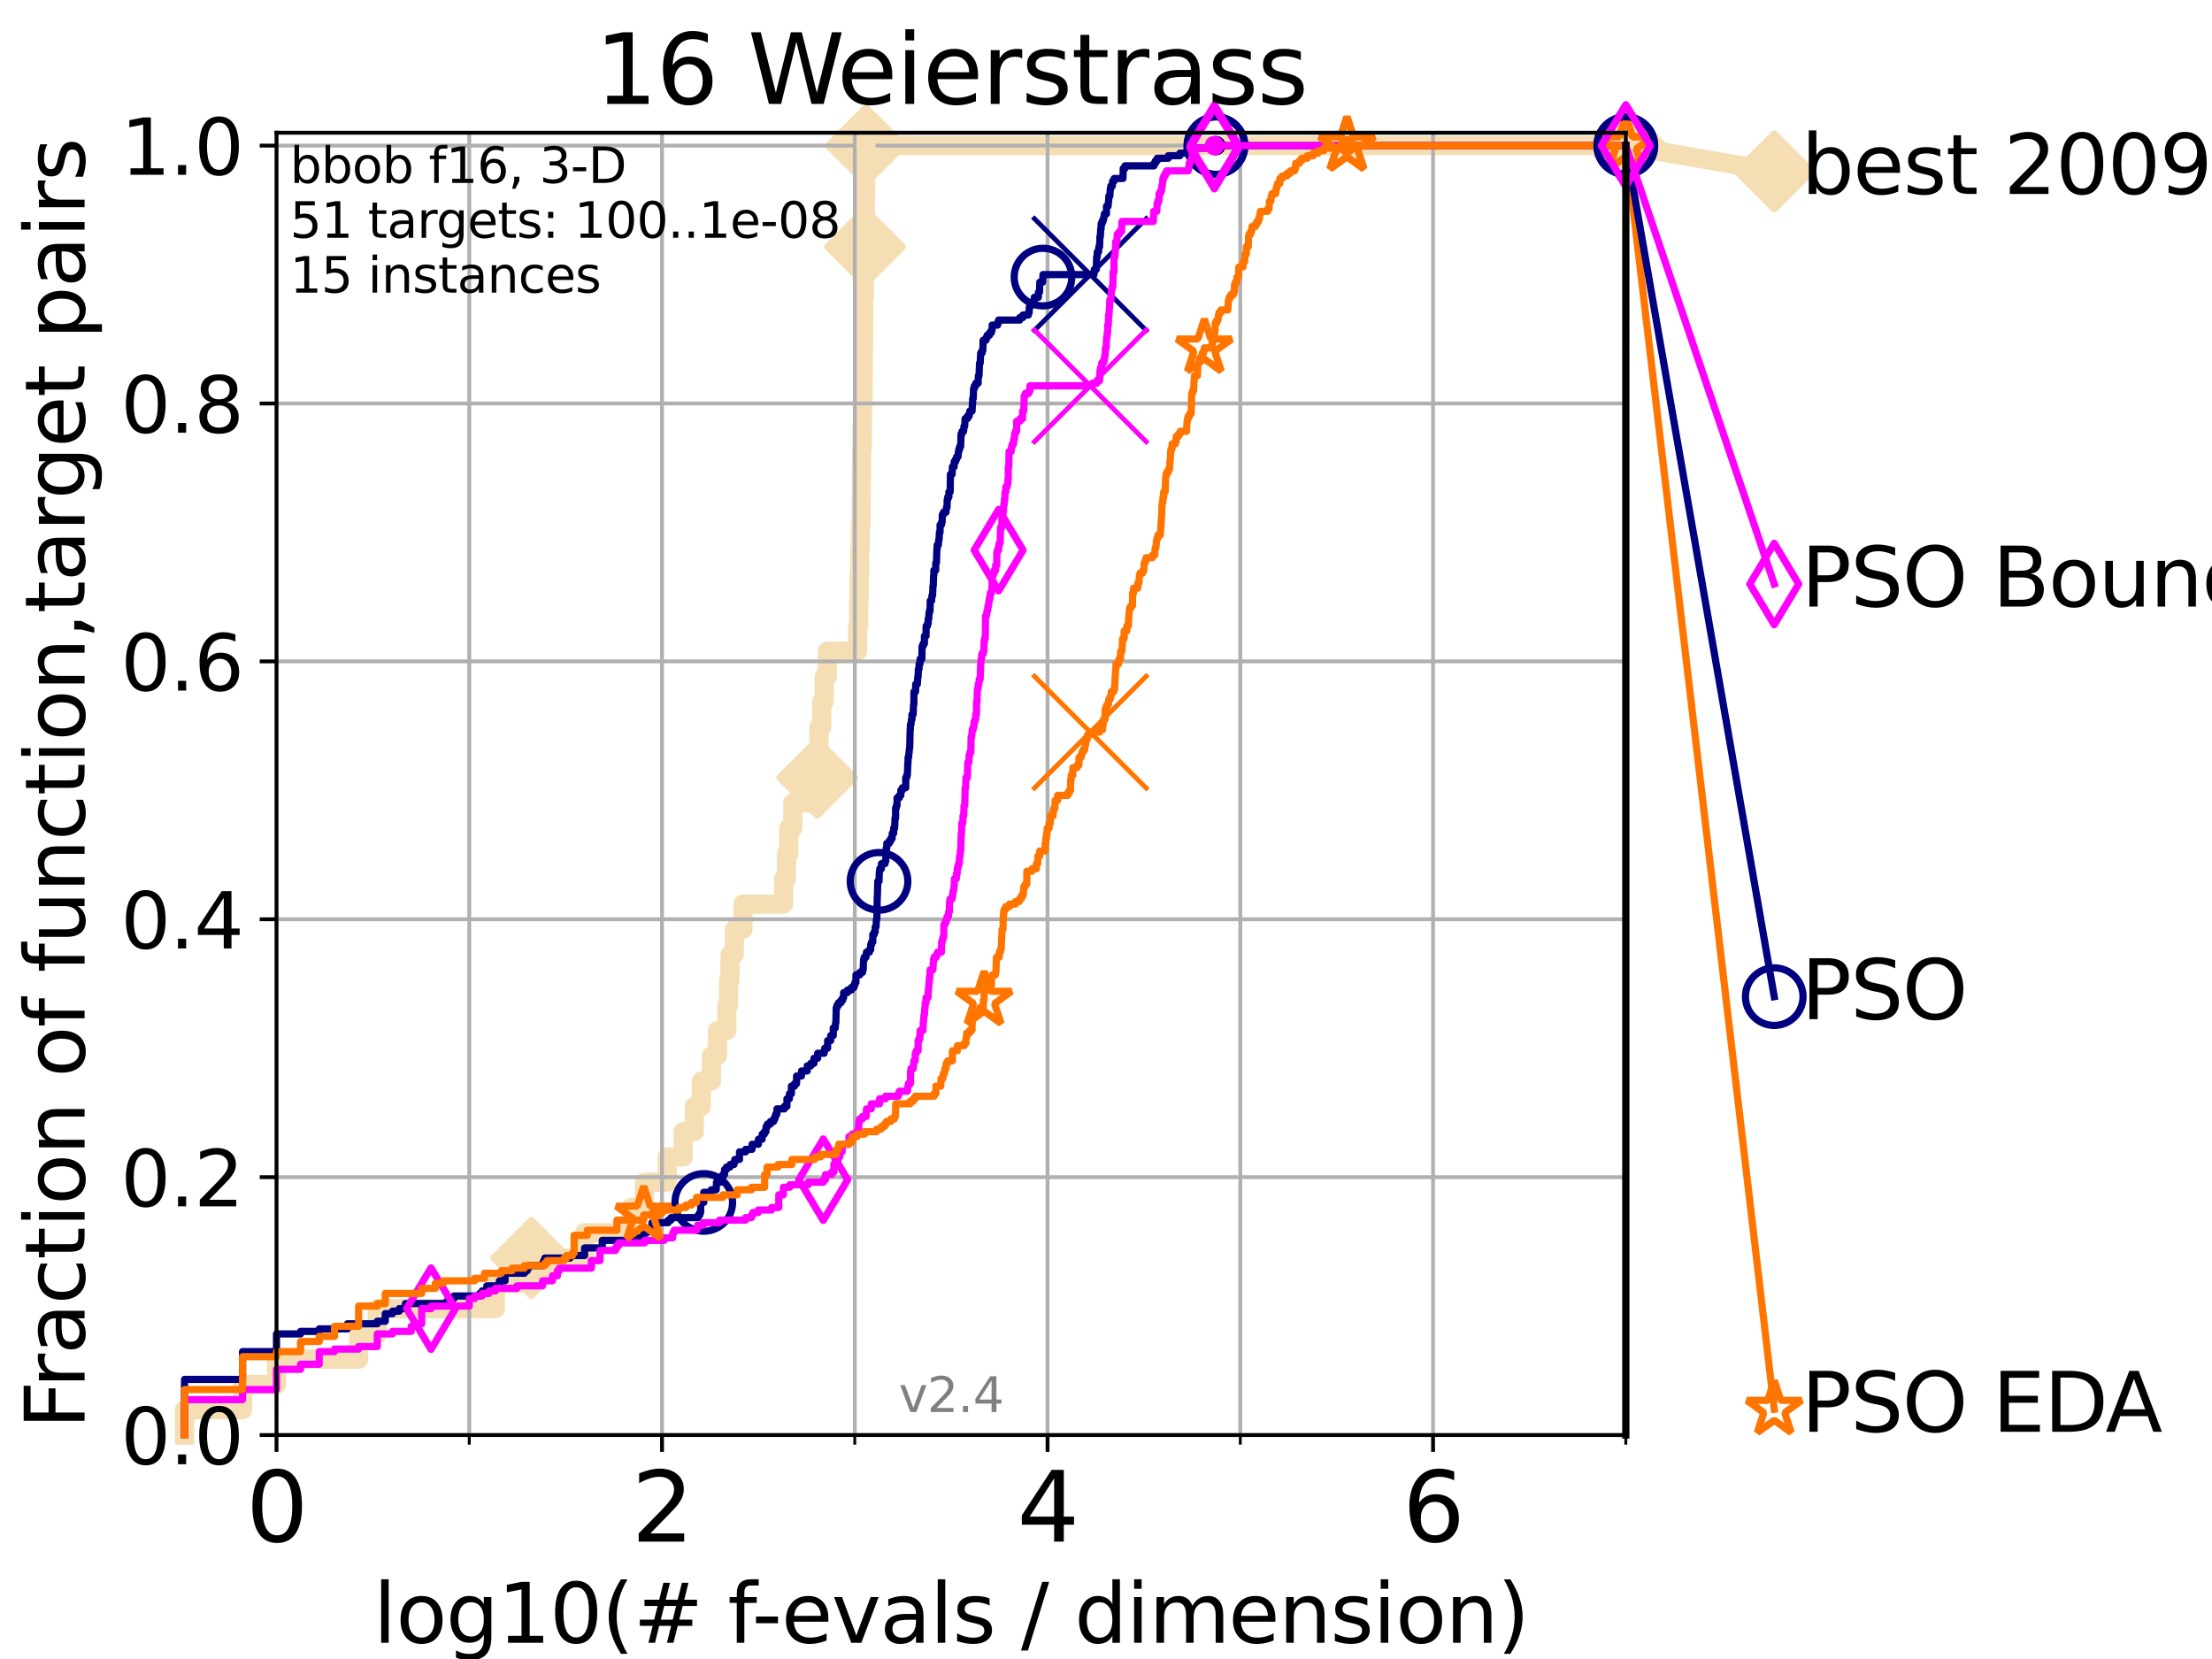 <?xml version="1.0" encoding="utf-8" standalone="no"?>
<!DOCTYPE svg PUBLIC "-//W3C//DTD SVG 1.1//EN"
  "http://www.w3.org/Graphics/SVG/1.1/DTD/svg11.dtd">
<svg height="345.6pt" version="1.1" viewBox="0 0 460.8 345.6" width="460.8pt" xmlns="http://www.w3.org/2000/svg" xmlns:xlink="http://www.w3.org/1999/xlink">
 <defs>
  <style type="text/css">*{stroke-linecap:butt;stroke-linejoin:round;}</style>
 </defs>
 <g id="figure_1">
  <g id="patch_1">
   <path d="M 0 345.6 
L 460.8 345.6 
L 460.8 0 
L 0 0 
z
" style="fill:#ffffff;"/>
  </g>
  <g id="axes_1">
   <g id="patch_2">
    <path d="M 57.6 298.944 
L 338.688 298.944 
L 338.688 27.648 
L 57.6 27.648 
z
" style="fill:#ffffff;"/>
   </g>
   <g id="line2d_1">
    <path d="M 38.441 298.944 
L 38.441 293.677 
L 50.529 293.677 
L 50.529 288.41 
L 57.6 288.41 
L 57.6 283.143 
L 74.705 283.143 
L 74.705 277.877 
L 78.596 277.877 
L 78.596 272.61 
L 103.203 272.61 
L 103.203 267.343 
L 110.694 267.343 
L 110.694 262.076 
L 121.785 262.076 
L 121.785 256.809 
L 131.524 256.809 
L 131.524 251.542 
L 134.236 251.542 
L 134.236 246.275 
L 138.982 246.275 
L 138.982 241.009 
L 142.307 241.009 
L 142.307 235.742 
L 144.63 235.742 
L 144.63 230.475 
L 146.107 230.475 
L 146.107 225.208 
L 148.194 225.208 
L 148.194 219.941 
L 149.468 219.941 
L 149.468 214.674 
L 151.422 214.674 
L 151.422 209.407 
L 151.766 209.407 
L 151.766 204.141 
L 152.079 204.141 
L 152.079 198.874 
L 152.984 198.874 
L 152.984 193.607 
L 154.774 193.607 
L 154.774 188.34 
L 163.226 188.34 
L 163.226 183.073 
L 163.841 183.073 
L 163.841 177.806 
L 164.308 177.806 
L 164.308 172.539 
L 165.157 172.539 
L 165.157 167.272 
L 169.767 167.272 
L 169.767 162.006 
L 170.238 162.006 
L 170.238 156.739 
L 170.598 156.739 
L 170.598 151.472 
L 171.177 151.472 
L 171.177 146.205 
L 171.688 146.205 
L 171.688 140.938 
L 172.337 140.938 
L 172.337 135.671 
L 178.644 135.671 
L 178.644 130.404 
L 178.889 130.404 
L 178.889 125.138 
L 178.961 125.138 
L 178.961 119.871 
L 179.093 119.871 
L 179.093 114.604 
L 179.214 114.604 
L 179.214 109.337 
L 179.371 109.337 
L 179.371 104.07 
L 179.43 104.07 
L 179.43 98.803 
L 179.494 98.803 
L 179.494 93.536 
L 179.628 93.536 
L 179.628 88.27 
L 179.697 88.27 
L 179.697 83.003 
L 179.813 83.003 
L 179.813 77.736 
L 179.85 77.736 
L 179.85 72.469 
L 179.881 72.469 
L 179.881 67.202 
L 179.907 67.202 
L 179.907 61.935 
L 180.048 61.935 
L 180.048 56.668 
L 180.115 56.668 
L 180.115 51.402 
L 180.203 51.402 
L 180.203 46.135 
L 180.264 46.135 
L 180.264 40.868 
L 180.326 40.868 
L 180.326 35.601 
L 180.387 35.601 
L 180.387 30.334 
L 338.688 30.334 
" style="fill:none;stroke:#f5deb3;stroke-linecap:square;stroke-width:4;"/>
   </g>
   <g id="line2d_2">
    <defs>
     <path d="M 0 7.778 
L 7.778 0 
L 0 -7.778 
L -7.778 0 
z
" id="m4ab8b5469c" style="stroke:#f5deb3;stroke-linejoin:miter;stroke-width:1.5;"/>
    </defs>
    <g>
     <use style="fill:#f5deb3;stroke:#f5deb3;stroke-linejoin:miter;stroke-width:1.5;" x="110.694" xlink:href="#m4ab8b5469c" y="262.076"/>
     <use style="fill:#f5deb3;stroke:#f5deb3;stroke-linejoin:miter;stroke-width:1.5;" x="170.238" xlink:href="#m4ab8b5469c" y="162.006"/>
     <use style="fill:#f5deb3;stroke:#f5deb3;stroke-linejoin:miter;stroke-width:1.5;" x="180.203" xlink:href="#m4ab8b5469c" y="51.402"/>
     <use style="fill:#f5deb3;stroke:#f5deb3;stroke-linejoin:miter;stroke-width:1.5;" x="180.387" xlink:href="#m4ab8b5469c" y="30.334"/>
     <use style="fill:#f5deb3;stroke:#f5deb3;stroke-linejoin:miter;stroke-width:1.5;" x="180.387" xlink:href="#m4ab8b5469c" y="30.334"/>
     <use style="fill:#f5deb3;stroke:#f5deb3;stroke-linejoin:miter;stroke-width:1.5;" x="338.688" xlink:href="#m4ab8b5469c" y="30.334"/>
    </g>
   </g>
   <g id="line2d_3">
    <path style="fill:none;stroke:#f5deb3;stroke-linecap:square;stroke-width:4;"/>
    <g/>
   </g>
   <g id="line2d_4">
    <path d="M 338.688 30.334 
L 369.608 35.706 
" style="fill:none;stroke:#f5deb3;stroke-linecap:square;stroke-width:4;"/>
    <g>
     <use style="fill:#f5deb3;stroke:#f5deb3;stroke-linejoin:miter;stroke-width:1.5;" x="338.688" xlink:href="#m4ab8b5469c" y="30.334"/>
     <use style="fill:#f5deb3;stroke:#f5deb3;stroke-linejoin:miter;stroke-width:1.5;" x="369.608" xlink:href="#m4ab8b5469c" y="35.706"/>
    </g>
   </g>
   <g id="matplotlib.axis_1">
    <g id="xtick_1">
     <g id="line2d_5">
      <path clip-path="url(#p39bcc8ea04)" d="M 57.6 298.944 
L 57.6 27.648 
" style="fill:none;stroke:#b0b0b0;stroke-linecap:square;stroke-width:0.8;"/>
     </g>
     <g id="line2d_6">
      <defs>
       <path d="M 0 0 
L 0 3.5 
" id="m8e7e61af2a" style="stroke:#000000;stroke-width:0.8;"/>
      </defs>
      <g>
       <use style="stroke:#000000;stroke-width:0.8;" x="57.6" xlink:href="#m8e7e61af2a" y="298.944"/>
      </g>
     </g>
     <g id="text_1">
      <!-- 0 -->
      <g transform="translate(51.237 321.141)scale(0.2 -0.2)">
       <defs>
        <path d="M 2034 4250 
Q 1547 4250 1301 3770 
Q 1056 3291 1056 2328 
Q 1056 1369 1301 889 
Q 1547 409 2034 409 
Q 2525 409 2770 889 
Q 3016 1369 3016 2328 
Q 3016 3291 2770 3770 
Q 2525 4250 2034 4250 
z
M 2034 4750 
Q 2819 4750 3233 4129 
Q 3647 3509 3647 2328 
Q 3647 1150 3233 529 
Q 2819 -91 2034 -91 
Q 1250 -91 836 529 
Q 422 1150 422 2328 
Q 422 3509 836 4129 
Q 1250 4750 2034 4750 
z
" id="DejaVuSans-30" transform="scale(0.016)"/>
       </defs>
       <use xlink:href="#DejaVuSans-30"/>
      </g>
     </g>
    </g>
    <g id="xtick_2">
     <g id="line2d_7">
      <path clip-path="url(#p39bcc8ea04)" d="M 137.911 298.944 
L 137.911 27.648 
" style="fill:none;stroke:#b0b0b0;stroke-linecap:square;stroke-width:0.8;"/>
     </g>
     <g id="line2d_8">
      <g>
       <use style="stroke:#000000;stroke-width:0.8;" x="137.911" xlink:href="#m8e7e61af2a" y="298.944"/>
      </g>
     </g>
     <g id="text_2">
      <!-- 2 -->
      <g transform="translate(131.548 321.141)scale(0.2 -0.2)">
       <defs>
        <path d="M 1228 531 
L 3431 531 
L 3431 0 
L 469 0 
L 469 531 
Q 828 903 1448 1529 
Q 2069 2156 2228 2338 
Q 2531 2678 2651 2914 
Q 2772 3150 2772 3378 
Q 2772 3750 2511 3984 
Q 2250 4219 1831 4219 
Q 1534 4219 1204 4116 
Q 875 4013 500 3803 
L 500 4441 
Q 881 4594 1212 4672 
Q 1544 4750 1819 4750 
Q 2544 4750 2975 4387 
Q 3406 4025 3406 3419 
Q 3406 3131 3298 2873 
Q 3191 2616 2906 2266 
Q 2828 2175 2409 1742 
Q 1991 1309 1228 531 
z
" id="DejaVuSans-32" transform="scale(0.016)"/>
       </defs>
       <use xlink:href="#DejaVuSans-32"/>
      </g>
     </g>
    </g>
    <g id="xtick_3">
     <g id="line2d_9">
      <path clip-path="url(#p39bcc8ea04)" d="M 218.222 298.944 
L 218.222 27.648 
" style="fill:none;stroke:#b0b0b0;stroke-linecap:square;stroke-width:0.8;"/>
     </g>
     <g id="line2d_10">
      <g>
       <use style="stroke:#000000;stroke-width:0.8;" x="218.222" xlink:href="#m8e7e61af2a" y="298.944"/>
      </g>
     </g>
     <g id="text_3">
      <!-- 4 -->
      <g transform="translate(211.859 321.141)scale(0.2 -0.2)">
       <defs>
        <path d="M 2419 4116 
L 825 1625 
L 2419 1625 
L 2419 4116 
z
M 2253 4666 
L 3047 4666 
L 3047 1625 
L 3713 1625 
L 3713 1100 
L 3047 1100 
L 3047 0 
L 2419 0 
L 2419 1100 
L 313 1100 
L 313 1709 
L 2253 4666 
z
" id="DejaVuSans-34" transform="scale(0.016)"/>
       </defs>
       <use xlink:href="#DejaVuSans-34"/>
      </g>
     </g>
    </g>
    <g id="xtick_4">
     <g id="line2d_11">
      <path clip-path="url(#p39bcc8ea04)" d="M 298.533 298.944 
L 298.533 27.648 
" style="fill:none;stroke:#b0b0b0;stroke-linecap:square;stroke-width:0.8;"/>
     </g>
     <g id="line2d_12">
      <g>
       <use style="stroke:#000000;stroke-width:0.8;" x="298.533" xlink:href="#m8e7e61af2a" y="298.944"/>
      </g>
     </g>
     <g id="text_4">
      <!-- 6 -->
      <g transform="translate(292.17 321.141)scale(0.2 -0.2)">
       <defs>
        <path d="M 2113 2584 
Q 1688 2584 1439 2293 
Q 1191 2003 1191 1497 
Q 1191 994 1439 701 
Q 1688 409 2113 409 
Q 2538 409 2786 701 
Q 3034 994 3034 1497 
Q 3034 2003 2786 2293 
Q 2538 2584 2113 2584 
z
M 3366 4563 
L 3366 3988 
Q 3128 4100 2886 4159 
Q 2644 4219 2406 4219 
Q 1781 4219 1451 3797 
Q 1122 3375 1075 2522 
Q 1259 2794 1537 2939 
Q 1816 3084 2150 3084 
Q 2853 3084 3261 2657 
Q 3669 2231 3669 1497 
Q 3669 778 3244 343 
Q 2819 -91 2113 -91 
Q 1303 -91 875 529 
Q 447 1150 447 2328 
Q 447 3434 972 4092 
Q 1497 4750 2381 4750 
Q 2619 4750 2861 4703 
Q 3103 4656 3366 4563 
z
" id="DejaVuSans-36" transform="scale(0.016)"/>
       </defs>
       <use xlink:href="#DejaVuSans-36"/>
      </g>
     </g>
    </g>
    <g id="xtick_5">
     <g id="line2d_13">
      <path clip-path="url(#p39bcc8ea04)" d="M 97.755 298.944 
L 97.755 27.648 
" style="fill:none;stroke:#b0b0b0;stroke-linecap:square;stroke-width:0.8;"/>
     </g>
     <g id="line2d_14">
      <defs>
       <path d="M 0 0 
L 0 2 
" id="m5a4f693d21" style="stroke:#000000;stroke-width:0.6;"/>
      </defs>
      <g>
       <use style="stroke:#000000;stroke-width:0.6;" x="97.755" xlink:href="#m5a4f693d21" y="298.944"/>
      </g>
     </g>
    </g>
    <g id="xtick_6">
     <g id="line2d_15">
      <path clip-path="url(#p39bcc8ea04)" d="M 178.066 298.944 
L 178.066 27.648 
" style="fill:none;stroke:#b0b0b0;stroke-linecap:square;stroke-width:0.8;"/>
     </g>
     <g id="line2d_16">
      <g>
       <use style="stroke:#000000;stroke-width:0.6;" x="178.066" xlink:href="#m5a4f693d21" y="298.944"/>
      </g>
     </g>
    </g>
    <g id="xtick_7">
     <g id="line2d_17">
      <path clip-path="url(#p39bcc8ea04)" d="M 258.377 298.944 
L 258.377 27.648 
" style="fill:none;stroke:#b0b0b0;stroke-linecap:square;stroke-width:0.8;"/>
     </g>
     <g id="line2d_18">
      <g>
       <use style="stroke:#000000;stroke-width:0.6;" x="258.377" xlink:href="#m5a4f693d21" y="298.944"/>
      </g>
     </g>
    </g>
    <g id="xtick_8">
     <g id="line2d_19">
      <path clip-path="url(#p39bcc8ea04)" d="M 338.688 298.944 
L 338.688 27.648 
" style="fill:none;stroke:#b0b0b0;stroke-linecap:square;stroke-width:0.8;"/>
     </g>
     <g id="line2d_20">
      <g>
       <use style="stroke:#000000;stroke-width:0.6;" x="338.688" xlink:href="#m5a4f693d21" y="298.944"/>
      </g>
     </g>
    </g>
    <g id="text_5">
     <!-- log10(# f-evals / dimension) -->
     <g transform="translate(77.764 342.218)scale(0.17 -0.17)">
      <defs>
       <path d="M 603 4863 
L 1178 4863 
L 1178 0 
L 603 0 
L 603 4863 
z
" id="DejaVuSans-6c" transform="scale(0.016)"/>
       <path d="M 1959 3097 
Q 1497 3097 1228 2736 
Q 959 2375 959 1747 
Q 959 1119 1226 758 
Q 1494 397 1959 397 
Q 2419 397 2687 759 
Q 2956 1122 2956 1747 
Q 2956 2369 2687 2733 
Q 2419 3097 1959 3097 
z
M 1959 3584 
Q 2709 3584 3137 3096 
Q 3566 2609 3566 1747 
Q 3566 888 3137 398 
Q 2709 -91 1959 -91 
Q 1206 -91 779 398 
Q 353 888 353 1747 
Q 353 2609 779 3096 
Q 1206 3584 1959 3584 
z
" id="DejaVuSans-6f" transform="scale(0.016)"/>
       <path d="M 2906 1791 
Q 2906 2416 2648 2759 
Q 2391 3103 1925 3103 
Q 1463 3103 1205 2759 
Q 947 2416 947 1791 
Q 947 1169 1205 825 
Q 1463 481 1925 481 
Q 2391 481 2648 825 
Q 2906 1169 2906 1791 
z
M 3481 434 
Q 3481 -459 3084 -895 
Q 2688 -1331 1869 -1331 
Q 1566 -1331 1297 -1286 
Q 1028 -1241 775 -1147 
L 775 -588 
Q 1028 -725 1275 -790 
Q 1522 -856 1778 -856 
Q 2344 -856 2625 -561 
Q 2906 -266 2906 331 
L 2906 616 
Q 2728 306 2450 153 
Q 2172 0 1784 0 
Q 1141 0 747 490 
Q 353 981 353 1791 
Q 353 2603 747 3093 
Q 1141 3584 1784 3584 
Q 2172 3584 2450 3431 
Q 2728 3278 2906 2969 
L 2906 3500 
L 3481 3500 
L 3481 434 
z
" id="DejaVuSans-67" transform="scale(0.016)"/>
       <path d="M 794 531 
L 1825 531 
L 1825 4091 
L 703 3866 
L 703 4441 
L 1819 4666 
L 2450 4666 
L 2450 531 
L 3481 531 
L 3481 0 
L 794 0 
L 794 531 
z
" id="DejaVuSans-31" transform="scale(0.016)"/>
       <path d="M 1984 4856 
Q 1566 4138 1362 3434 
Q 1159 2731 1159 2009 
Q 1159 1288 1364 580 
Q 1569 -128 1984 -844 
L 1484 -844 
Q 1016 -109 783 600 
Q 550 1309 550 2009 
Q 550 2706 781 3412 
Q 1013 4119 1484 4856 
L 1984 4856 
z
" id="DejaVuSans-28" transform="scale(0.016)"/>
       <path d="M 3272 2816 
L 2363 2816 
L 2100 1772 
L 3016 1772 
L 3272 2816 
z
M 2803 4594 
L 2478 3297 
L 3391 3297 
L 3719 4594 
L 4219 4594 
L 3897 3297 
L 4872 3297 
L 4872 2816 
L 3775 2816 
L 3519 1772 
L 4513 1772 
L 4513 1294 
L 3397 1294 
L 3072 0 
L 2572 0 
L 2894 1294 
L 1978 1294 
L 1656 0 
L 1153 0 
L 1478 1294 
L 494 1294 
L 494 1772 
L 1594 1772 
L 1856 2816 
L 850 2816 
L 850 3297 
L 1978 3297 
L 2297 4594 
L 2803 4594 
z
" id="DejaVuSans-23" transform="scale(0.016)"/>
       <path id="DejaVuSans-20" transform="scale(0.016)"/>
       <path d="M 2375 4863 
L 2375 4384 
L 1825 4384 
Q 1516 4384 1395 4259 
Q 1275 4134 1275 3809 
L 1275 3500 
L 2222 3500 
L 2222 3053 
L 1275 3053 
L 1275 0 
L 697 0 
L 697 3053 
L 147 3053 
L 147 3500 
L 697 3500 
L 697 3744 
Q 697 4328 969 4595 
Q 1241 4863 1831 4863 
L 2375 4863 
z
" id="DejaVuSans-66" transform="scale(0.016)"/>
       <path d="M 313 2009 
L 1997 2009 
L 1997 1497 
L 313 1497 
L 313 2009 
z
" id="DejaVuSans-2d" transform="scale(0.016)"/>
       <path d="M 3597 1894 
L 3597 1613 
L 953 1613 
Q 991 1019 1311 708 
Q 1631 397 2203 397 
Q 2534 397 2845 478 
Q 3156 559 3463 722 
L 3463 178 
Q 3153 47 2828 -22 
Q 2503 -91 2169 -91 
Q 1331 -91 842 396 
Q 353 884 353 1716 
Q 353 2575 817 3079 
Q 1281 3584 2069 3584 
Q 2775 3584 3186 3129 
Q 3597 2675 3597 1894 
z
M 3022 2063 
Q 3016 2534 2758 2815 
Q 2500 3097 2075 3097 
Q 1594 3097 1305 2825 
Q 1016 2553 972 2059 
L 3022 2063 
z
" id="DejaVuSans-65" transform="scale(0.016)"/>
       <path d="M 191 3500 
L 800 3500 
L 1894 563 
L 2988 3500 
L 3597 3500 
L 2284 0 
L 1503 0 
L 191 3500 
z
" id="DejaVuSans-76" transform="scale(0.016)"/>
       <path d="M 2194 1759 
Q 1497 1759 1228 1600 
Q 959 1441 959 1056 
Q 959 750 1161 570 
Q 1363 391 1709 391 
Q 2188 391 2477 730 
Q 2766 1069 2766 1631 
L 2766 1759 
L 2194 1759 
z
M 3341 1997 
L 3341 0 
L 2766 0 
L 2766 531 
Q 2569 213 2275 61 
Q 1981 -91 1556 -91 
Q 1019 -91 701 211 
Q 384 513 384 1019 
Q 384 1609 779 1909 
Q 1175 2209 1959 2209 
L 2766 2209 
L 2766 2266 
Q 2766 2663 2505 2880 
Q 2244 3097 1772 3097 
Q 1472 3097 1187 3025 
Q 903 2953 641 2809 
L 641 3341 
Q 956 3463 1253 3523 
Q 1550 3584 1831 3584 
Q 2591 3584 2966 3190 
Q 3341 2797 3341 1997 
z
" id="DejaVuSans-61" transform="scale(0.016)"/>
       <path d="M 2834 3397 
L 2834 2853 
Q 2591 2978 2328 3040 
Q 2066 3103 1784 3103 
Q 1356 3103 1142 2972 
Q 928 2841 928 2578 
Q 928 2378 1081 2264 
Q 1234 2150 1697 2047 
L 1894 2003 
Q 2506 1872 2764 1633 
Q 3022 1394 3022 966 
Q 3022 478 2636 193 
Q 2250 -91 1575 -91 
Q 1294 -91 989 -36 
Q 684 19 347 128 
L 347 722 
Q 666 556 975 473 
Q 1284 391 1588 391 
Q 1994 391 2212 530 
Q 2431 669 2431 922 
Q 2431 1156 2273 1281 
Q 2116 1406 1581 1522 
L 1381 1569 
Q 847 1681 609 1914 
Q 372 2147 372 2553 
Q 372 3047 722 3315 
Q 1072 3584 1716 3584 
Q 2034 3584 2315 3537 
Q 2597 3491 2834 3397 
z
" id="DejaVuSans-73" transform="scale(0.016)"/>
       <path d="M 1625 4666 
L 2156 4666 
L 531 -594 
L 0 -594 
L 1625 4666 
z
" id="DejaVuSans-2f" transform="scale(0.016)"/>
       <path d="M 2906 2969 
L 2906 4863 
L 3481 4863 
L 3481 0 
L 2906 0 
L 2906 525 
Q 2725 213 2448 61 
Q 2172 -91 1784 -91 
Q 1150 -91 751 415 
Q 353 922 353 1747 
Q 353 2572 751 3078 
Q 1150 3584 1784 3584 
Q 2172 3584 2448 3432 
Q 2725 3281 2906 2969 
z
M 947 1747 
Q 947 1113 1208 752 
Q 1469 391 1925 391 
Q 2381 391 2643 752 
Q 2906 1113 2906 1747 
Q 2906 2381 2643 2742 
Q 2381 3103 1925 3103 
Q 1469 3103 1208 2742 
Q 947 2381 947 1747 
z
" id="DejaVuSans-64" transform="scale(0.016)"/>
       <path d="M 603 3500 
L 1178 3500 
L 1178 0 
L 603 0 
L 603 3500 
z
M 603 4863 
L 1178 4863 
L 1178 4134 
L 603 4134 
L 603 4863 
z
" id="DejaVuSans-69" transform="scale(0.016)"/>
       <path d="M 3328 2828 
Q 3544 3216 3844 3400 
Q 4144 3584 4550 3584 
Q 5097 3584 5394 3201 
Q 5691 2819 5691 2113 
L 5691 0 
L 5113 0 
L 5113 2094 
Q 5113 2597 4934 2840 
Q 4756 3084 4391 3084 
Q 3944 3084 3684 2787 
Q 3425 2491 3425 1978 
L 3425 0 
L 2847 0 
L 2847 2094 
Q 2847 2600 2669 2842 
Q 2491 3084 2119 3084 
Q 1678 3084 1418 2786 
Q 1159 2488 1159 1978 
L 1159 0 
L 581 0 
L 581 3500 
L 1159 3500 
L 1159 2956 
Q 1356 3278 1631 3431 
Q 1906 3584 2284 3584 
Q 2666 3584 2933 3390 
Q 3200 3197 3328 2828 
z
" id="DejaVuSans-6d" transform="scale(0.016)"/>
       <path d="M 3513 2113 
L 3513 0 
L 2938 0 
L 2938 2094 
Q 2938 2591 2744 2837 
Q 2550 3084 2163 3084 
Q 1697 3084 1428 2787 
Q 1159 2491 1159 1978 
L 1159 0 
L 581 0 
L 581 3500 
L 1159 3500 
L 1159 2956 
Q 1366 3272 1645 3428 
Q 1925 3584 2291 3584 
Q 2894 3584 3203 3211 
Q 3513 2838 3513 2113 
z
" id="DejaVuSans-6e" transform="scale(0.016)"/>
       <path d="M 513 4856 
L 1013 4856 
Q 1481 4119 1714 3412 
Q 1947 2706 1947 2009 
Q 1947 1309 1714 600 
Q 1481 -109 1013 -844 
L 513 -844 
Q 928 -128 1133 580 
Q 1338 1288 1338 2009 
Q 1338 2731 1133 3434 
Q 928 4138 513 4856 
z
" id="DejaVuSans-29" transform="scale(0.016)"/>
      </defs>
      <use xlink:href="#DejaVuSans-6c"/>
      <use x="27.783" xlink:href="#DejaVuSans-6f"/>
      <use x="88.965" xlink:href="#DejaVuSans-67"/>
      <use x="152.441" xlink:href="#DejaVuSans-31"/>
      <use x="216.064" xlink:href="#DejaVuSans-30"/>
      <use x="279.688" xlink:href="#DejaVuSans-28"/>
      <use x="318.701" xlink:href="#DejaVuSans-23"/>
      <use x="402.49" xlink:href="#DejaVuSans-20"/>
      <use x="434.277" xlink:href="#DejaVuSans-66"/>
      <use x="463.982" xlink:href="#DejaVuSans-2d"/>
      <use x="500.066" xlink:href="#DejaVuSans-65"/>
      <use x="561.59" xlink:href="#DejaVuSans-76"/>
      <use x="620.77" xlink:href="#DejaVuSans-61"/>
      <use x="682.049" xlink:href="#DejaVuSans-6c"/>
      <use x="709.832" xlink:href="#DejaVuSans-73"/>
      <use x="761.932" xlink:href="#DejaVuSans-20"/>
      <use x="793.719" xlink:href="#DejaVuSans-2f"/>
      <use x="827.41" xlink:href="#DejaVuSans-20"/>
      <use x="859.197" xlink:href="#DejaVuSans-64"/>
      <use x="922.674" xlink:href="#DejaVuSans-69"/>
      <use x="950.457" xlink:href="#DejaVuSans-6d"/>
      <use x="1047.869" xlink:href="#DejaVuSans-65"/>
      <use x="1109.393" xlink:href="#DejaVuSans-6e"/>
      <use x="1172.771" xlink:href="#DejaVuSans-73"/>
      <use x="1224.871" xlink:href="#DejaVuSans-69"/>
      <use x="1252.654" xlink:href="#DejaVuSans-6f"/>
      <use x="1313.836" xlink:href="#DejaVuSans-6e"/>
      <use x="1377.215" xlink:href="#DejaVuSans-29"/>
     </g>
    </g>
   </g>
   <g id="matplotlib.axis_2">
    <g id="ytick_1">
     <g id="line2d_21">
      <path clip-path="url(#p39bcc8ea04)" d="M 57.6 298.944 
L 338.688 298.944 
" style="fill:none;stroke:#b0b0b0;stroke-linecap:square;stroke-width:0.8;"/>
     </g>
     <g id="line2d_22">
      <defs>
       <path d="M 0 0 
L -3.5 0 
" id="m771f79e112" style="stroke:#000000;stroke-width:0.8;"/>
      </defs>
      <g>
       <use style="stroke:#000000;stroke-width:0.8;" x="57.6" xlink:href="#m771f79e112" y="298.944"/>
      </g>
     </g>
     <g id="text_6">
      <!-- 0.0 -->
      <g transform="translate(25.155 305.023)scale(0.16 -0.16)">
       <defs>
        <path d="M 684 794 
L 1344 794 
L 1344 0 
L 684 0 
L 684 794 
z
" id="DejaVuSans-2e" transform="scale(0.016)"/>
       </defs>
       <use xlink:href="#DejaVuSans-30"/>
       <use x="63.623" xlink:href="#DejaVuSans-2e"/>
       <use x="95.41" xlink:href="#DejaVuSans-30"/>
      </g>
     </g>
    </g>
    <g id="ytick_2">
     <g id="line2d_23">
      <path clip-path="url(#p39bcc8ea04)" d="M 57.6 245.222 
L 338.688 245.222 
" style="fill:none;stroke:#b0b0b0;stroke-linecap:square;stroke-width:0.8;"/>
     </g>
     <g id="line2d_24">
      <g>
       <use style="stroke:#000000;stroke-width:0.8;" x="57.6" xlink:href="#m771f79e112" y="245.222"/>
      </g>
     </g>
     <g id="text_7">
      <!-- 0.2 -->
      <g transform="translate(25.155 251.301)scale(0.16 -0.16)">
       <use xlink:href="#DejaVuSans-30"/>
       <use x="63.623" xlink:href="#DejaVuSans-2e"/>
       <use x="95.41" xlink:href="#DejaVuSans-32"/>
      </g>
     </g>
    </g>
    <g id="ytick_3">
     <g id="line2d_25">
      <path clip-path="url(#p39bcc8ea04)" d="M 57.6 191.5 
L 338.688 191.5 
" style="fill:none;stroke:#b0b0b0;stroke-linecap:square;stroke-width:0.8;"/>
     </g>
     <g id="line2d_26">
      <g>
       <use style="stroke:#000000;stroke-width:0.8;" x="57.6" xlink:href="#m771f79e112" y="191.5"/>
      </g>
     </g>
     <g id="text_8">
      <!-- 0.4 -->
      <g transform="translate(25.155 197.579)scale(0.16 -0.16)">
       <use xlink:href="#DejaVuSans-30"/>
       <use x="63.623" xlink:href="#DejaVuSans-2e"/>
       <use x="95.41" xlink:href="#DejaVuSans-34"/>
      </g>
     </g>
    </g>
    <g id="ytick_4">
     <g id="line2d_27">
      <path clip-path="url(#p39bcc8ea04)" d="M 57.6 137.778 
L 338.688 137.778 
" style="fill:none;stroke:#b0b0b0;stroke-linecap:square;stroke-width:0.8;"/>
     </g>
     <g id="line2d_28">
      <g>
       <use style="stroke:#000000;stroke-width:0.8;" x="57.6" xlink:href="#m771f79e112" y="137.778"/>
      </g>
     </g>
     <g id="text_9">
      <!-- 0.6 -->
      <g transform="translate(25.155 143.857)scale(0.16 -0.16)">
       <use xlink:href="#DejaVuSans-30"/>
       <use x="63.623" xlink:href="#DejaVuSans-2e"/>
       <use x="95.41" xlink:href="#DejaVuSans-36"/>
      </g>
     </g>
    </g>
    <g id="ytick_5">
     <g id="line2d_29">
      <path clip-path="url(#p39bcc8ea04)" d="M 57.6 84.056 
L 338.688 84.056 
" style="fill:none;stroke:#b0b0b0;stroke-linecap:square;stroke-width:0.8;"/>
     </g>
     <g id="line2d_30">
      <g>
       <use style="stroke:#000000;stroke-width:0.8;" x="57.6" xlink:href="#m771f79e112" y="84.056"/>
      </g>
     </g>
     <g id="text_10">
      <!-- 0.8 -->
      <g transform="translate(25.155 90.135)scale(0.16 -0.16)">
       <defs>
        <path d="M 2034 2216 
Q 1584 2216 1326 1975 
Q 1069 1734 1069 1313 
Q 1069 891 1326 650 
Q 1584 409 2034 409 
Q 2484 409 2743 651 
Q 3003 894 3003 1313 
Q 3003 1734 2745 1975 
Q 2488 2216 2034 2216 
z
M 1403 2484 
Q 997 2584 770 2862 
Q 544 3141 544 3541 
Q 544 4100 942 4425 
Q 1341 4750 2034 4750 
Q 2731 4750 3128 4425 
Q 3525 4100 3525 3541 
Q 3525 3141 3298 2862 
Q 3072 2584 2669 2484 
Q 3125 2378 3379 2068 
Q 3634 1759 3634 1313 
Q 3634 634 3220 271 
Q 2806 -91 2034 -91 
Q 1263 -91 848 271 
Q 434 634 434 1313 
Q 434 1759 690 2068 
Q 947 2378 1403 2484 
z
M 1172 3481 
Q 1172 3119 1398 2916 
Q 1625 2713 2034 2713 
Q 2441 2713 2670 2916 
Q 2900 3119 2900 3481 
Q 2900 3844 2670 4047 
Q 2441 4250 2034 4250 
Q 1625 4250 1398 4047 
Q 1172 3844 1172 3481 
z
" id="DejaVuSans-38" transform="scale(0.016)"/>
       </defs>
       <use xlink:href="#DejaVuSans-30"/>
       <use x="63.623" xlink:href="#DejaVuSans-2e"/>
       <use x="95.41" xlink:href="#DejaVuSans-38"/>
      </g>
     </g>
    </g>
    <g id="ytick_6">
     <g id="line2d_31">
      <path clip-path="url(#p39bcc8ea04)" d="M 57.6 30.334 
L 338.688 30.334 
" style="fill:none;stroke:#b0b0b0;stroke-linecap:square;stroke-width:0.8;"/>
     </g>
     <g id="line2d_32">
      <g>
       <use style="stroke:#000000;stroke-width:0.8;" x="57.6" xlink:href="#m771f79e112" y="30.334"/>
      </g>
     </g>
     <g id="text_11">
      <!-- 1.0 -->
      <g transform="translate(25.155 36.413)scale(0.16 -0.16)">
       <use xlink:href="#DejaVuSans-31"/>
       <use x="63.623" xlink:href="#DejaVuSans-2e"/>
       <use x="95.41" xlink:href="#DejaVuSans-30"/>
      </g>
     </g>
    </g>
    <g id="text_12">
     <!-- Fraction of function,target pairs -->
     <g transform="translate(17.62 297.681)rotate(-90)scale(0.17 -0.17)">
      <defs>
       <path d="M 628 4666 
L 3309 4666 
L 3309 4134 
L 1259 4134 
L 1259 2759 
L 3109 2759 
L 3109 2228 
L 1259 2228 
L 1259 0 
L 628 0 
L 628 4666 
z
" id="DejaVuSans-46" transform="scale(0.016)"/>
       <path d="M 2631 2963 
Q 2534 3019 2420 3045 
Q 2306 3072 2169 3072 
Q 1681 3072 1420 2755 
Q 1159 2438 1159 1844 
L 1159 0 
L 581 0 
L 581 3500 
L 1159 3500 
L 1159 2956 
Q 1341 3275 1631 3429 
Q 1922 3584 2338 3584 
Q 2397 3584 2469 3576 
Q 2541 3569 2628 3553 
L 2631 2963 
z
" id="DejaVuSans-72" transform="scale(0.016)"/>
       <path d="M 3122 3366 
L 3122 2828 
Q 2878 2963 2633 3030 
Q 2388 3097 2138 3097 
Q 1578 3097 1268 2742 
Q 959 2388 959 1747 
Q 959 1106 1268 751 
Q 1578 397 2138 397 
Q 2388 397 2633 464 
Q 2878 531 3122 666 
L 3122 134 
Q 2881 22 2623 -34 
Q 2366 -91 2075 -91 
Q 1284 -91 818 406 
Q 353 903 353 1747 
Q 353 2603 823 3093 
Q 1294 3584 2113 3584 
Q 2378 3584 2631 3529 
Q 2884 3475 3122 3366 
z
" id="DejaVuSans-63" transform="scale(0.016)"/>
       <path d="M 1172 4494 
L 1172 3500 
L 2356 3500 
L 2356 3053 
L 1172 3053 
L 1172 1153 
Q 1172 725 1289 603 
Q 1406 481 1766 481 
L 2356 481 
L 2356 0 
L 1766 0 
Q 1100 0 847 248 
Q 594 497 594 1153 
L 594 3053 
L 172 3053 
L 172 3500 
L 594 3500 
L 594 4494 
L 1172 4494 
z
" id="DejaVuSans-74" transform="scale(0.016)"/>
       <path d="M 544 1381 
L 544 3500 
L 1119 3500 
L 1119 1403 
Q 1119 906 1312 657 
Q 1506 409 1894 409 
Q 2359 409 2629 706 
Q 2900 1003 2900 1516 
L 2900 3500 
L 3475 3500 
L 3475 0 
L 2900 0 
L 2900 538 
Q 2691 219 2414 64 
Q 2138 -91 1772 -91 
Q 1169 -91 856 284 
Q 544 659 544 1381 
z
M 1991 3584 
L 1991 3584 
z
" id="DejaVuSans-75" transform="scale(0.016)"/>
       <path d="M 750 794 
L 1409 794 
L 1409 256 
L 897 -744 
L 494 -744 
L 750 256 
L 750 794 
z
" id="DejaVuSans-2c" transform="scale(0.016)"/>
       <path d="M 1159 525 
L 1159 -1331 
L 581 -1331 
L 581 3500 
L 1159 3500 
L 1159 2969 
Q 1341 3281 1617 3432 
Q 1894 3584 2278 3584 
Q 2916 3584 3314 3078 
Q 3713 2572 3713 1747 
Q 3713 922 3314 415 
Q 2916 -91 2278 -91 
Q 1894 -91 1617 61 
Q 1341 213 1159 525 
z
M 3116 1747 
Q 3116 2381 2855 2742 
Q 2594 3103 2138 3103 
Q 1681 3103 1420 2742 
Q 1159 2381 1159 1747 
Q 1159 1113 1420 752 
Q 1681 391 2138 391 
Q 2594 391 2855 752 
Q 3116 1113 3116 1747 
z
" id="DejaVuSans-70" transform="scale(0.016)"/>
      </defs>
      <use xlink:href="#DejaVuSans-46"/>
      <use x="50.27" xlink:href="#DejaVuSans-72"/>
      <use x="91.383" xlink:href="#DejaVuSans-61"/>
      <use x="152.662" xlink:href="#DejaVuSans-63"/>
      <use x="207.643" xlink:href="#DejaVuSans-74"/>
      <use x="246.852" xlink:href="#DejaVuSans-69"/>
      <use x="274.635" xlink:href="#DejaVuSans-6f"/>
      <use x="335.816" xlink:href="#DejaVuSans-6e"/>
      <use x="399.195" xlink:href="#DejaVuSans-20"/>
      <use x="430.982" xlink:href="#DejaVuSans-6f"/>
      <use x="492.164" xlink:href="#DejaVuSans-66"/>
      <use x="527.369" xlink:href="#DejaVuSans-20"/>
      <use x="559.156" xlink:href="#DejaVuSans-66"/>
      <use x="594.361" xlink:href="#DejaVuSans-75"/>
      <use x="657.74" xlink:href="#DejaVuSans-6e"/>
      <use x="721.119" xlink:href="#DejaVuSans-63"/>
      <use x="776.1" xlink:href="#DejaVuSans-74"/>
      <use x="815.309" xlink:href="#DejaVuSans-69"/>
      <use x="843.092" xlink:href="#DejaVuSans-6f"/>
      <use x="904.273" xlink:href="#DejaVuSans-6e"/>
      <use x="967.652" xlink:href="#DejaVuSans-2c"/>
      <use x="999.439" xlink:href="#DejaVuSans-74"/>
      <use x="1038.648" xlink:href="#DejaVuSans-61"/>
      <use x="1099.928" xlink:href="#DejaVuSans-72"/>
      <use x="1139.291" xlink:href="#DejaVuSans-67"/>
      <use x="1202.768" xlink:href="#DejaVuSans-65"/>
      <use x="1264.291" xlink:href="#DejaVuSans-74"/>
      <use x="1303.5" xlink:href="#DejaVuSans-20"/>
      <use x="1335.287" xlink:href="#DejaVuSans-70"/>
      <use x="1398.764" xlink:href="#DejaVuSans-61"/>
      <use x="1460.043" xlink:href="#DejaVuSans-69"/>
      <use x="1487.826" xlink:href="#DejaVuSans-72"/>
      <use x="1528.939" xlink:href="#DejaVuSans-73"/>
     </g>
    </g>
   </g>
   <g id="line2d_33">
    <defs>
     <path d="M 0 1.5 
C 0.398 1.5 0.779 1.342 1.061 1.061 
C 1.342 0.779 1.5 0.398 1.5 0 
C 1.5 -0.398 1.342 -0.779 1.061 -1.061 
C 0.779 -1.342 0.398 -1.5 0 -1.5 
C -0.398 -1.5 -0.779 -1.342 -1.061 -1.061 
C -1.342 -0.779 -1.5 -0.398 -1.5 0 
C -1.5 0.398 -1.342 0.779 -1.061 1.061 
C -0.779 1.342 -0.398 1.5 0 1.5 
z
" id="m58f0494cf0" style="stroke:#f5deb3;"/>
    </defs>
    <g>
     <use style="fill:#f5deb3;stroke:#f5deb3;" x="180.387" xlink:href="#m58f0494cf0" y="30.334"/>
     <use style="fill:#f5deb3;stroke:#f5deb3;" x="180.387" xlink:href="#m58f0494cf0" y="30.334"/>
    </g>
   </g>
   <g id="line2d_34">
    <defs>
     <path d="M 0 1.5 
C 0.398 1.5 0.779 1.342 1.061 1.061 
C 1.342 0.779 1.5 0.398 1.5 0 
C 1.5 -0.398 1.342 -0.779 1.061 -1.061 
C 0.779 -1.342 0.398 -1.5 0 -1.5 
C -0.398 -1.5 -0.779 -1.342 -1.061 -1.061 
C -1.342 -0.779 -1.5 -0.398 -1.5 0 
C -1.5 0.398 -1.342 0.779 -1.061 1.061 
C -0.779 1.342 -0.398 1.5 0 1.5 
z
" id="m77bd6ec847" style="stroke:#000080;"/>
    </defs>
    <g>
     <use style="fill:#000080;stroke:#000080;" x="253.308" xlink:href="#m77bd6ec847" y="30.334"/>
     <use style="fill:#000080;stroke:#000080;" x="253.308" xlink:href="#m77bd6ec847" y="30.334"/>
    </g>
   </g>
   <g id="line2d_35">
    <path d="M 38.441 298.944 
L 38.441 287.357 
L 50.529 287.357 
L 50.529 281.563 
L 57.6 281.563 
L 57.6 277.877 
L 62.617 277.877 
L 62.617 277.35 
L 66.508 277.35 
L 66.508 276.823 
L 72.376 276.823 
L 72.376 275.77 
L 78.596 275.77 
L 78.596 275.243 
L 80.259 275.243 
L 80.259 273.663 
L 81.776 273.663 
L 81.776 273.136 
L 83.172 273.136 
L 83.172 272.61 
L 84.464 272.61 
L 84.464 271.556 
L 93.122 271.556 
L 93.122 271.03 
L 93.864 271.03 
L 93.864 270.503 
L 94.576 270.503 
L 94.576 269.976 
L 99.938 269.976 
L 99.938 269.45 
L 100.444 269.45 
L 100.444 268.923 
L 101.413 268.923 
L 101.413 267.87 
L 104.034 267.87 
L 104.034 266.816 
L 105.21 266.816 
L 105.21 265.236 
L 109.252 265.236 
L 109.252 264.709 
L 109.843 264.709 
L 109.843 264.183 
L 110.132 264.183 
L 110.132 263.656 
L 113.023 263.656 
L 113.023 263.129 
L 113.264 263.129 
L 113.264 262.603 
L 113.501 262.603 
L 113.501 262.076 
L 118.752 262.076 
L 118.752 261.549 
L 121.785 261.549 
L 121.785 259.969 
L 125.471 259.969 
L 125.471 258.389 
L 132.02 258.389 
L 132.02 257.862 
L 134.092 257.862 
L 134.092 256.809 
L 134.801 256.809 
L 134.801 256.282 
L 135.813 256.282 
L 135.813 254.702 
L 139.199 254.702 
L 139.199 254.176 
L 139.783 254.176 
L 139.783 253.649 
L 145.441 253.649 
L 145.441 253.122 
L 145.777 253.122 
L 145.777 252.596 
L 145.961 252.596 
L 145.961 250.489 
L 146.609 250.489 
L 146.609 248.382 
L 148.161 248.382 
L 148.161 247.855 
L 149.196 247.855 
L 149.257 246.275 
L 150.086 246.275 
L 150.086 245.222 
L 150.571 245.222 
L 150.571 244.695 
L 150.933 244.695 
L 150.933 243.642 
L 151.341 243.642 
L 151.341 243.115 
L 152.079 243.115 
L 152.079 242.589 
L 152.91 242.589 
L 152.91 242.062 
L 153.081 242.062 
L 153.081 241.535 
L 154.052 241.535 
L 154.052 239.955 
L 155.34 239.955 
L 155.34 239.428 
L 156.658 239.428 
L 156.678 238.375 
L 157.994 238.375 
L 157.994 237.322 
L 158.767 237.322 
L 158.767 236.268 
L 159.236 236.268 
L 159.236 235.742 
L 159.558 235.742 
L 159.591 234.688 
L 159.874 234.688 
L 159.874 234.162 
L 160.49 234.162 
L 160.49 233.635 
L 161.162 233.635 
L 161.162 233.108 
L 161.42 233.108 
L 161.42 232.582 
L 161.615 232.582 
L 161.615 232.055 
L 161.853 232.055 
L 161.853 231.001 
L 163.389 231.001 
L 163.389 230.475 
L 163.933 230.475 
L 163.933 228.895 
L 164.448 228.895 
L 164.448 227.841 
L 164.862 227.841 
L 164.862 226.261 
L 165.519 226.261 
L 165.519 225.735 
L 165.943 225.735 
L 165.943 224.155 
L 166.962 224.155 
L 166.962 223.101 
L 168.161 223.101 
L 168.161 222.048 
L 168.894 222.048 
L 168.894 221.521 
L 169.56 221.521 
L 169.56 220.468 
L 170.329 220.468 
L 170.329 219.414 
L 171.688 219.414 
L 171.688 218.888 
L 171.805 218.888 
L 171.805 218.361 
L 172.402 218.361 
L 172.41 216.781 
L 173.049 216.781 
L 173.049 215.728 
L 173.584 215.728 
L 173.584 214.148 
L 173.985 214.148 
L 174.058 213.094 
L 174.124 213.094 
L 174.204 209.934 
L 174.363 209.934 
L 174.363 209.407 
L 174.676 209.407 
L 174.676 208.881 
L 175.205 208.881 
L 175.205 208.354 
L 175.551 208.354 
L 175.551 207.827 
L 175.744 207.827 
L 175.744 206.774 
L 176.543 206.774 
L 176.543 206.247 
L 177.348 206.247 
L 177.348 205.721 
L 177.891 205.721 
L 177.891 205.194 
L 178.084 205.194 
L 178.084 204.667 
L 178.314 204.667 
L 178.314 203.087 
L 179.115 203.087 
L 179.115 202.56 
L 179.681 202.56 
L 179.681 202.034 
L 179.823 202.034 
L 179.891 199.927 
L 180.027 199.927 
L 180.027 199.4 
L 180.397 199.4 
L 180.499 198.347 
L 181.115 198.347 
L 181.115 197.82 
L 181.386 197.82 
L 181.386 196.767 
L 181.567 196.767 
L 181.567 196.24 
L 181.818 196.24 
L 181.818 194.66 
L 182.124 194.66 
L 182.124 194.133 
L 182.317 194.133 
L 182.317 193.08 
L 182.503 193.08 
L 182.57 191.5 
L 182.664 191.5 
L 182.749 186.76 
L 182.775 186.76 
L 182.859 183.6 
L 183.118 183.6 
L 183.183 181.493 
L 183.274 181.493 
L 183.274 180.966 
L 183.616 180.966 
L 183.616 179.913 
L 184.365 179.913 
L 184.365 179.386 
L 184.53 179.386 
L 184.602 176.753 
L 184.726 176.753 
L 184.726 175.699 
L 185.238 175.699 
L 185.238 175.173 
L 185.574 175.173 
L 185.574 174.646 
L 185.866 174.646 
L 185.866 173.593 
L 186.161 173.593 
L 186.161 172.539 
L 186.368 172.539 
L 186.451 170.433 
L 186.569 170.433 
L 186.569 168.326 
L 186.722 168.326 
L 186.722 167.799 
L 186.866 167.799 
L 186.877 166.219 
L 187.347 166.219 
L 187.347 165.692 
L 187.659 165.692 
L 187.659 164.639 
L 187.965 164.639 
L 187.965 164.112 
L 188.681 164.112 
L 188.681 162.006 
L 188.882 162.006 
L 188.882 161.479 
L 189.019 161.479 
L 189.125 158.846 
L 189.162 158.846 
L 189.162 157.792 
L 189.275 157.792 
L 189.357 156.739 
L 189.388 156.739 
L 189.479 155.685 
L 189.518 155.685 
L 189.599 151.999 
L 189.638 151.999 
L 189.653 150.945 
L 189.766 150.945 
L 189.87 149.892 
L 189.973 149.892 
L 189.973 148.838 
L 190.221 148.838 
L 190.311 146.732 
L 190.382 146.732 
L 190.391 144.098 
L 190.726 144.098 
L 190.765 142.518 
L 191.099 142.518 
L 191.198 140.938 
L 191.266 140.938 
L 191.312 139.358 
L 191.464 139.358 
L 191.464 138.305 
L 191.657 138.305 
L 191.684 137.251 
L 192.047 137.251 
L 192.084 134.618 
L 192.299 134.618 
L 192.299 134.091 
L 192.571 134.091 
L 192.571 132.511 
L 192.905 132.511 
L 192.934 130.404 
L 193.205 130.404 
L 193.205 129.878 
L 193.363 129.878 
L 193.373 128.824 
L 193.491 128.824 
L 193.519 127.771 
L 193.605 127.771 
L 193.605 127.244 
L 193.746 127.244 
L 193.781 125.138 
L 194.074 125.138 
L 194.138 124.084 
L 194.265 124.084 
L 194.368 121.977 
L 194.421 121.977 
L 194.482 119.871 
L 194.534 119.871 
L 194.534 118.817 
L 194.928 118.817 
L 194.939 117.237 
L 195.084 117.237 
L 195.158 114.604 
L 195.197 114.604 
L 195.219 113.55 
L 195.47 113.55 
L 195.542 112.497 
L 195.627 112.497 
L 195.685 110.917 
L 195.832 110.917 
L 195.832 109.337 
L 196.124 109.337 
L 196.124 108.81 
L 196.267 108.81 
L 196.298 107.23 
L 196.532 107.23 
L 196.532 106.704 
L 197.068 106.704 
L 197.167 105.65 
L 197.289 105.65 
L 197.316 104.07 
L 197.433 104.07 
L 197.433 103.543 
L 197.671 103.543 
L 197.671 102.49 
L 197.939 102.49 
L 197.991 98.803 
L 198.345 98.803 
L 198.398 97.223 
L 198.773 97.223 
L 198.773 96.17 
L 199.075 96.17 
L 199.075 95.643 
L 199.298 95.643 
L 199.298 95.116 
L 199.587 95.116 
L 199.654 94.063 
L 199.757 94.063 
L 199.757 93.536 
L 199.933 93.536 
L 199.933 93.01 
L 200.12 93.01 
L 200.207 90.376 
L 200.419 90.376 
L 200.419 89.85 
L 200.734 89.85 
L 200.813 88.796 
L 200.961 88.796 
L 201.048 87.216 
L 201.53 87.216 
L 201.53 86.69 
L 201.899 86.69 
L 201.899 86.163 
L 202.016 86.163 
L 202.016 85.636 
L 202.498 85.636 
L 202.58 84.056 
L 202.62 84.056 
L 202.62 83.003 
L 202.746 83.003 
L 202.817 80.896 
L 202.993 80.896 
L 202.993 80.369 
L 203.265 80.369 
L 203.265 79.843 
L 203.753 79.843 
L 203.821 78.263 
L 203.947 78.263 
L 204.053 75.629 
L 204.189 75.629 
L 204.295 73.522 
L 204.597 73.522 
L 204.597 72.996 
L 204.748 72.996 
L 204.799 70.889 
L 205.39 70.889 
L 205.39 70.362 
L 205.637 70.362 
L 205.637 69.836 
L 206.133 69.836 
L 206.133 69.309 
L 206.522 69.309 
L 206.522 68.782 
L 206.676 68.782 
L 206.676 67.729 
L 207.818 67.729 
L 207.818 67.202 
L 208.014 67.202 
L 208.014 66.675 
L 212.43 66.675 
L 212.43 66.149 
L 213.097 66.149 
L 213.097 65.622 
L 214.233 65.622 
L 214.233 65.095 
L 214.395 65.095 
L 214.409 64.042 
L 214.563 64.042 
L 214.563 63.515 
L 215.171 63.515 
L 215.171 62.989 
L 215.458 62.989 
L 215.458 61.935 
L 216.314 61.935 
L 216.314 60.882 
L 216.548 60.882 
L 216.608 58.775 
L 217.201 58.775 
L 217.275 57.195 
L 227.898 57.195 
L 227.956 56.142 
L 228.382 56.142 
L 228.448 53.508 
L 228.584 53.508 
L 228.589 52.455 
L 228.856 52.455 
L 228.921 51.402 
L 229.065 51.402 
L 229.131 49.295 
L 229.221 49.295 
L 229.288 47.715 
L 229.382 47.715 
L 229.382 46.661 
L 229.571 46.661 
L 229.571 46.135 
L 229.787 46.135 
L 229.787 45.608 
L 229.942 45.608 
L 230.048 44.555 
L 230.49 44.555 
L 230.496 42.975 
L 230.826 42.975 
L 230.92 41.921 
L 230.955 41.921 
L 230.98 40.868 
L 231.198 40.868 
L 231.298 39.288 
L 231.402 39.288 
L 231.402 38.761 
L 231.705 38.761 
L 231.796 37.708 
L 232.109 37.708 
L 232.109 37.181 
L 233.936 37.181 
L 233.993 35.074 
L 234.367 35.074 
L 234.367 34.548 
L 240.402 34.548 
L 240.402 34.021 
L 240.693 34.021 
L 240.693 33.494 
L 241.07 33.494 
L 241.07 32.968 
L 243.372 32.968 
L 243.372 32.441 
L 245.782 32.441 
L 245.782 31.914 
L 247.219 31.914 
L 247.219 31.387 
L 247.524 31.387 
L 247.524 30.861 
L 253.308 30.861 
L 253.308 30.334 
L 338.688 30.334 
L 338.688 30.334 
" style="fill:none;stroke:#000080;stroke-linecap:square;stroke-width:1.5;"/>
   </g>
   <g id="line2d_36">
    <defs>
     <path d="M 0 6 
C 1.591 6 3.117 5.368 4.243 4.243 
C 5.368 3.117 6 1.591 6 0 
C 6 -1.591 5.368 -3.117 4.243 -4.243 
C 3.117 -5.368 1.591 -6 0 -6 
C -1.591 -6 -3.117 -5.368 -4.243 -4.243 
C -5.368 -3.117 -6 -1.591 -6 0 
C -6 1.591 -5.368 3.117 -4.243 4.243 
C -3.117 5.368 -1.591 6 0 6 
z
" id="m88a96ccbe8" style="stroke:#000080;stroke-width:1.5;"/>
    </defs>
    <g>
     <use style="fill-opacity:0;stroke:#000080;stroke-width:1.5;" x="146.609" xlink:href="#m88a96ccbe8" y="250.489"/>
     <use style="fill-opacity:0;stroke:#000080;stroke-width:1.5;" x="183.118" xlink:href="#m88a96ccbe8" y="183.6"/>
     <use style="fill-opacity:0;stroke:#000080;stroke-width:1.5;" x="217.275" xlink:href="#m88a96ccbe8" y="57.722"/>
     <use style="fill-opacity:0;stroke:#000080;stroke-width:1.5;" x="253.308" xlink:href="#m88a96ccbe8" y="30.334"/>
     <use style="fill-opacity:0;stroke:#000080;stroke-width:1.5;" x="253.308" xlink:href="#m88a96ccbe8" y="30.334"/>
     <use style="fill-opacity:0;stroke:#000080;stroke-width:1.5;" x="338.688" xlink:href="#m88a96ccbe8" y="30.334"/>
    </g>
   </g>
   <g id="line2d_37">
    <path style="fill:none;stroke:#000080;stroke-linecap:square;stroke-width:1.5;"/>
    <g/>
   </g>
   <g id="line2d_38">
    <path clip-path="url(#p39bcc8ea04)" d="M 227.13 57.195 
" style="fill:none;stroke:#000080;stroke-linecap:square;stroke-width:1.5;"/>
    <defs>
     <path d="M -12 12 
L 12 -12 
M -12 -12 
L 12 12 
" id="m813b2f5c54" style="stroke:#000080;"/>
    </defs>
    <g clip-path="url(#p39bcc8ea04)">
     <use style="fill:#000080;stroke:#000080;" x="227.13" xlink:href="#m813b2f5c54" y="57.195"/>
    </g>
   </g>
   <g id="line2d_39">
    <defs>
     <path d="M 0 1.5 
C 0.398 1.5 0.779 1.342 1.061 1.061 
C 1.342 0.779 1.5 0.398 1.5 0 
C 1.5 -0.398 1.342 -0.779 1.061 -1.061 
C 0.779 -1.342 0.398 -1.5 0 -1.5 
C -0.398 -1.5 -0.779 -1.342 -1.061 -1.061 
C -1.342 -0.779 -1.5 -0.398 -1.5 0 
C -1.5 0.398 -1.342 0.779 -1.061 1.061 
C -0.779 1.342 -0.398 1.5 0 1.5 
z
" id="m16661e49fa" style="stroke:#ff00ff;"/>
    </defs>
    <g>
     <use style="fill:#ff00ff;stroke:#ff00ff;" x="252.98" xlink:href="#m16661e49fa" y="30.334"/>
     <use style="fill:#ff00ff;stroke:#ff00ff;" x="252.98" xlink:href="#m16661e49fa" y="30.334"/>
    </g>
   </g>
   <g id="line2d_40">
    <path d="M 38.441 298.944 
L 38.441 291.57 
L 50.529 291.57 
L 50.529 289.464 
L 57.6 289.464 
L 57.6 285.25 
L 62.617 285.25 
L 62.617 284.197 
L 66.508 284.197 
L 66.508 281.563 
L 69.688 281.563 
L 69.688 281.037 
L 74.705 281.037 
L 74.705 280.51 
L 78.596 280.51 
L 78.596 277.877 
L 81.776 277.877 
L 81.776 277.35 
L 85.667 277.35 
L 85.667 276.296 
L 86.793 276.296 
L 86.793 275.77 
L 87.85 275.77 
L 87.85 272.61 
L 89.79 272.61 
L 89.79 272.083 
L 97.755 272.083 
L 97.755 270.503 
L 98.881 270.503 
L 98.881 269.976 
L 100.444 269.976 
L 100.444 269.45 
L 101.878 269.45 
L 101.878 268.923 
L 103.203 268.923 
L 103.203 268.396 
L 107.68 268.396 
L 107.68 267.87 
L 113.023 267.87 
L 113.023 266.816 
L 115.077 266.816 
L 115.077 265.763 
L 116.122 265.763 
L 116.122 264.709 
L 116.523 264.709 
L 116.523 264.183 
L 123.193 264.183 
L 123.193 262.603 
L 124.989 262.603 
L 124.989 260.496 
L 128.21 260.496 
L 128.21 259.969 
L 128.511 259.969 
L 128.511 259.443 
L 128.905 259.443 
L 128.905 258.916 
L 134.308 258.916 
L 134.308 258.389 
L 138.37 258.389 
L 138.37 257.862 
L 140.145 257.862 
L 140.145 256.809 
L 140.449 256.809 
L 140.449 256.282 
L 145.175 256.282 
L 145.175 255.756 
L 145.327 255.756 
L 145.327 255.229 
L 146.503 255.229 
L 146.503 254.702 
L 149.882 254.702 
L 149.882 254.176 
L 155.318 254.176 
L 155.318 253.649 
L 156.539 253.649 
L 156.539 253.122 
L 156.836 253.122 
L 156.836 252.596 
L 157.958 252.596 
L 157.958 252.069 
L 160.727 252.069 
L 160.727 251.542 
L 162.232 251.542 
L 162.232 248.909 
L 163.185 248.909 
L 163.199 247.329 
L 164.524 247.329 
L 164.524 246.802 
L 168.355 246.802 
L 168.355 246.275 
L 171.502 246.275 
L 171.502 245.749 
L 171.954 245.749 
L 171.954 244.695 
L 173.227 244.695 
L 173.227 244.169 
L 173.703 244.169 
L 173.703 242.589 
L 173.911 242.589 
L 173.911 242.062 
L 174.341 242.062 
L 174.341 241.535 
L 174.627 241.535 
L 174.627 241.009 
L 174.935 241.009 
L 174.935 239.955 
L 175.423 239.955 
L 175.483 238.375 
L 176.851 238.375 
L 176.851 236.795 
L 177.511 236.795 
L 177.511 236.268 
L 178.463 236.268 
L 178.463 235.742 
L 178.722 235.742 
L 178.722 235.215 
L 178.901 235.215 
L 178.901 233.635 
L 179.066 233.635 
L 179.066 233.108 
L 179.638 233.108 
L 179.638 232.582 
L 180.448 232.582 
L 180.504 231.001 
L 181.51 231.001 
L 181.51 229.948 
L 183.231 229.948 
L 183.231 228.895 
L 184.482 228.895 
L 184.482 228.368 
L 187.121 228.368 
L 187.121 227.841 
L 187.354 227.841 
L 187.354 227.315 
L 189.035 227.315 
L 189.131 226.261 
L 189.226 226.261 
L 189.226 225.735 
L 189.674 225.735 
L 189.674 223.101 
L 189.79 223.101 
L 189.79 222.575 
L 190.264 222.575 
L 190.365 220.994 
L 190.664 220.994 
L 190.664 219.414 
L 190.88 219.414 
L 190.88 218.888 
L 191.261 218.888 
L 191.261 216.781 
L 191.475 216.781 
L 191.475 216.254 
L 191.638 216.254 
L 191.676 214.674 
L 192.273 214.674 
L 192.36 212.567 
L 192.429 212.567 
L 192.462 211.514 
L 192.571 211.514 
L 192.65 209.934 
L 192.725 209.934 
L 192.725 208.881 
L 192.91 208.881 
L 192.91 207.827 
L 193.324 207.827 
L 193.38 206.247 
L 193.435 206.247 
L 193.524 204.667 
L 193.591 204.667 
L 193.591 203.614 
L 193.715 203.614 
L 193.76 202.034 
L 194.336 202.034 
L 194.43 200.454 
L 194.459 200.454 
L 194.459 199.927 
L 194.591 199.927 
L 194.591 199.4 
L 195.068 199.4 
L 195.068 198.874 
L 195.317 198.874 
L 195.317 198.347 
L 196.107 198.347 
L 196.161 196.24 
L 196.29 196.24 
L 196.29 195.714 
L 196.443 195.714 
L 196.443 195.187 
L 196.608 195.187 
L 196.624 192.553 
L 196.899 192.553 
L 196.899 192.027 
L 197.114 192.027 
L 197.114 191.5 
L 197.278 191.5 
L 197.278 190.973 
L 197.55 190.973 
L 197.631 189.92 
L 197.78 189.92 
L 197.81 187.813 
L 197.896 187.813 
L 197.896 187.287 
L 198.327 187.287 
L 198.327 186.76 
L 198.443 186.76 
L 198.537 185.706 
L 198.63 185.706 
L 198.741 184.653 
L 198.774 184.653 
L 198.822 183.073 
L 199.221 183.073 
L 199.221 182.02 
L 199.399 182.02 
L 199.406 180.966 
L 199.536 180.966 
L 199.536 180.44 
L 199.663 180.44 
L 199.663 179.913 
L 199.844 179.913 
L 199.887 178.333 
L 200.008 178.333 
L 200.064 177.28 
L 200.135 177.28 
L 200.241 173.593 
L 200.303 173.593 
L 200.356 171.486 
L 200.57 171.486 
L 200.625 169.906 
L 200.766 169.906 
L 200.824 167.799 
L 200.975 167.799 
L 201.058 164.112 
L 201.165 164.112 
L 201.226 162.006 
L 201.514 162.006 
L 201.606 158.846 
L 201.839 158.846 
L 201.893 157.265 
L 202.042 157.265 
L 202.042 156.739 
L 202.239 156.739 
L 202.297 153.579 
L 202.413 153.579 
L 202.488 152.525 
L 202.525 152.525 
L 202.525 151.999 
L 202.728 151.999 
L 202.728 151.472 
L 202.898 151.472 
L 202.898 150.419 
L 203.07 150.419 
L 203.07 149.892 
L 203.253 149.892 
L 203.253 148.838 
L 203.409 148.838 
L 203.437 146.205 
L 203.529 146.205 
L 203.598 143.572 
L 203.744 143.572 
L 203.793 142.518 
L 203.926 142.518 
L 203.994 141.465 
L 204.191 141.465 
L 204.295 138.305 
L 204.313 138.305 
L 204.388 137.251 
L 204.472 137.251 
L 204.527 136.198 
L 204.833 136.198 
L 204.833 135.671 
L 204.959 135.671 
L 204.994 133.565 
L 205.083 133.565 
L 205.083 133.038 
L 205.253 133.038 
L 205.302 128.298 
L 205.506 128.298 
L 205.612 127.244 
L 205.737 127.244 
L 205.819 126.191 
L 205.944 126.191 
L 206.021 125.138 
L 206.1 125.138 
L 206.1 124.611 
L 206.238 124.611 
L 206.295 123.558 
L 206.523 123.558 
L 206.523 123.031 
L 206.642 123.031 
L 206.698 119.871 
L 206.92 119.871 
L 206.92 119.344 
L 207.109 119.344 
L 207.109 118.817 
L 207.41 118.817 
L 207.41 117.764 
L 207.643 117.764 
L 207.654 115.131 
L 207.755 115.131 
L 207.755 114.604 
L 208.032 114.604 
L 208.032 113.55 
L 208.208 113.55 
L 208.208 113.024 
L 208.365 113.024 
L 208.42 109.864 
L 208.689 109.864 
L 208.735 107.757 
L 208.853 107.757 
L 208.96 106.704 
L 209.007 106.704 
L 209.117 105.124 
L 209.196 105.124 
L 209.238 104.07 
L 209.336 104.07 
L 209.358 102.49 
L 209.537 102.49 
L 209.537 101.437 
L 209.818 101.437 
L 209.818 100.91 
L 209.931 100.91 
L 209.968 99.857 
L 210.043 99.857 
L 210.043 97.223 
L 210.156 97.223 
L 210.207 94.063 
L 210.628 94.063 
L 210.731 93.01 
L 210.873 93.01 
L 210.873 92.483 
L 211.157 92.483 
L 211.189 91.43 
L 211.344 91.43 
L 211.344 90.376 
L 211.525 90.376 
L 211.525 89.85 
L 211.784 89.85 
L 211.784 87.743 
L 212.477 87.743 
L 212.477 87.216 
L 213.024 87.216 
L 213.024 85.636 
L 213.281 85.636 
L 213.359 82.476 
L 213.596 82.476 
L 213.596 81.949 
L 214.31 81.949 
L 214.31 81.423 
L 214.558 81.423 
L 214.558 80.369 
L 227.547 80.369 
L 227.547 79.843 
L 228.483 79.843 
L 228.483 79.316 
L 229.056 79.316 
L 229.162 77.209 
L 229.228 77.209 
L 229.228 76.682 
L 229.489 76.682 
L 229.509 75.629 
L 229.877 75.629 
L 229.877 75.102 
L 230.079 75.102 
L 230.121 74.049 
L 230.238 74.049 
L 230.268 72.469 
L 230.45 72.469 
L 230.512 70.362 
L 230.605 70.362 
L 230.658 69.309 
L 230.743 69.309 
L 230.745 67.729 
L 230.89 67.729 
L 230.937 65.622 
L 231.026 65.622 
L 231.113 64.042 
L 231.148 64.042 
L 231.182 62.462 
L 231.447 62.462 
L 231.513 60.355 
L 231.662 60.355 
L 231.662 59.829 
L 231.824 59.829 
L 231.89 56.668 
L 232.066 56.668 
L 232.068 53.508 
L 232.26 53.508 
L 232.341 51.928 
L 232.4 51.928 
L 232.412 50.348 
L 232.689 50.348 
L 232.734 48.768 
L 233.181 48.768 
L 233.181 48.241 
L 233.634 48.241 
L 233.732 46.135 
L 240.264 46.135 
L 240.324 44.028 
L 240.982 44.028 
L 241.048 42.448 
L 241.173 42.448 
L 241.173 41.921 
L 241.422 41.921 
L 241.454 40.341 
L 241.723 40.341 
L 241.723 39.814 
L 241.971 39.814 
L 242.003 38.761 
L 242.123 38.761 
L 242.218 37.708 
L 242.244 37.708 
L 242.244 37.181 
L 242.43 37.181 
L 242.43 36.654 
L 242.724 36.654 
L 242.724 36.128 
L 243.014 36.128 
L 243.014 35.601 
L 247.522 35.601 
L 247.522 35.074 
L 247.668 35.074 
L 247.723 34.021 
L 247.934 34.021 
L 247.934 33.494 
L 248.245 33.494 
L 248.345 32.441 
L 248.359 32.441 
L 248.364 31.387 
L 248.747 31.387 
L 248.747 30.861 
L 252.98 30.861 
L 252.98 30.334 
L 338.688 30.334 
L 338.688 30.334 
" style="fill:none;stroke:#ff00ff;stroke-linecap:square;stroke-width:1.5;"/>
   </g>
   <g id="line2d_41">
    <defs>
     <path d="M 0 8.485 
L 5.091 0 
L 0 -8.485 
L -5.091 0 
z
" id="mddd610ce49" style="stroke:#ff00ff;stroke-linejoin:miter;stroke-width:1.5;"/>
    </defs>
    <g>
     <use style="fill-opacity:0;stroke:#ff00ff;stroke-linejoin:miter;stroke-width:1.5;" x="89.79" xlink:href="#mddd610ce49" y="272.61"/>
     <use style="fill-opacity:0;stroke:#ff00ff;stroke-linejoin:miter;stroke-width:1.5;" x="171.502" xlink:href="#mddd610ce49" y="245.749"/>
     <use style="fill-opacity:0;stroke:#ff00ff;stroke-linejoin:miter;stroke-width:1.5;" x="208.032" xlink:href="#mddd610ce49" y="114.604"/>
     <use style="fill-opacity:0;stroke:#ff00ff;stroke-linejoin:miter;stroke-width:1.5;" x="252.98" xlink:href="#mddd610ce49" y="30.861"/>
     <use style="fill-opacity:0;stroke:#ff00ff;stroke-linejoin:miter;stroke-width:1.5;" x="252.98" xlink:href="#mddd610ce49" y="30.334"/>
     <use style="fill-opacity:0;stroke:#ff00ff;stroke-linejoin:miter;stroke-width:1.5;" x="338.688" xlink:href="#mddd610ce49" y="30.334"/>
    </g>
   </g>
   <g id="line2d_42">
    <path style="fill:none;stroke:#ff00ff;stroke-linecap:square;stroke-width:1.5;"/>
    <g/>
   </g>
   <g id="line2d_43">
    <path clip-path="url(#p39bcc8ea04)" d="M 227.13 80.369 
" style="fill:none;stroke:#ff00ff;stroke-linecap:square;stroke-width:1.5;"/>
    <defs>
     <path d="M -12 12 
L 12 -12 
M -12 -12 
L 12 12 
" id="m6d923c14d8" style="stroke:#ff00ff;"/>
    </defs>
    <g clip-path="url(#p39bcc8ea04)">
     <use style="fill:#ff00ff;stroke:#ff00ff;" x="227.13" xlink:href="#m6d923c14d8" y="80.369"/>
    </g>
   </g>
   <g id="line2d_44">
    <defs>
     <path d="M 0 1.5 
C 0.398 1.5 0.779 1.342 1.061 1.061 
C 1.342 0.779 1.5 0.398 1.5 0 
C 1.5 -0.398 1.342 -0.779 1.061 -1.061 
C 0.779 -1.342 0.398 -1.5 0 -1.5 
C -0.398 -1.5 -0.779 -1.342 -1.061 -1.061 
C -1.342 -0.779 -1.5 -0.398 -1.5 0 
C -1.5 0.398 -1.342 0.779 -1.061 1.061 
C -0.779 1.342 -0.398 1.5 0 1.5 
z
" id="m429077e3b5" style="stroke:#ff7500;"/>
    </defs>
    <g>
     <use style="fill:#ff7500;stroke:#ff7500;" x="280.594" xlink:href="#m429077e3b5" y="30.334"/>
     <use style="fill:#ff7500;stroke:#ff7500;" x="280.594" xlink:href="#m429077e3b5" y="30.334"/>
    </g>
   </g>
   <g id="line2d_45">
    <path d="M 38.441 298.944 
L 38.441 289.464 
L 50.529 289.464 
L 50.529 282.617 
L 57.6 282.617 
L 57.6 281.563 
L 62.617 281.563 
L 62.617 279.457 
L 66.508 279.457 
L 66.508 278.403 
L 69.688 278.403 
L 69.688 276.296 
L 74.705 276.296 
L 74.705 272.083 
L 78.596 272.083 
L 78.596 271.556 
L 80.259 271.556 
L 80.259 269.45 
L 87.85 269.45 
L 87.85 268.396 
L 90.684 268.396 
L 90.684 267.343 
L 92.347 267.343 
L 92.347 266.816 
L 98.881 266.816 
L 98.881 266.289 
L 100.935 266.289 
L 100.935 265.236 
L 104.435 265.236 
L 104.435 264.709 
L 106.664 264.709 
L 106.664 264.183 
L 109.252 264.183 
L 109.252 263.656 
L 113.501 263.656 
L 113.501 263.129 
L 113.966 263.129 
L 113.966 262.603 
L 117.486 262.603 
L 117.486 262.076 
L 118.04 262.076 
L 118.04 261.549 
L 119.267 261.549 
L 119.267 261.023 
L 119.603 261.023 
L 119.603 257.336 
L 122.362 257.336 
L 122.362 256.282 
L 128.511 256.282 
L 128.511 254.176 
L 134.092 254.176 
L 134.092 253.122 
L 135.879 253.122 
L 135.879 252.596 
L 137.736 252.596 
L 137.736 252.069 
L 141.426 252.069 
L 141.426 251.542 
L 142.884 251.542 
L 142.884 251.016 
L 144.067 251.016 
L 144.067 250.489 
L 145.098 250.489 
L 145.098 249.436 
L 150.599 249.436 
L 150.599 248.909 
L 153.562 248.909 
L 153.562 247.855 
L 156.559 247.855 
L 156.559 247.329 
L 159.287 247.329 
L 159.287 244.695 
L 159.791 244.695 
L 159.791 243.115 
L 162.087 243.115 
L 162.087 242.589 
L 164.961 242.589 
L 164.961 241.535 
L 169.711 241.535 
L 169.711 241.009 
L 170.96 241.009 
L 170.96 240.482 
L 174.218 240.482 
L 174.218 239.428 
L 174.726 239.428 
L 174.726 238.375 
L 176.925 238.375 
L 176.925 237.848 
L 177.577 237.848 
L 177.577 236.795 
L 178.537 236.795 
L 178.537 236.268 
L 180.084 236.268 
L 180.084 235.742 
L 182.628 235.742 
L 182.628 235.215 
L 183.565 235.215 
L 183.565 234.688 
L 184.239 234.688 
L 184.239 234.162 
L 184.642 234.162 
L 184.642 233.635 
L 185.566 233.635 
L 185.566 233.108 
L 186.317 233.108 
L 186.317 232.582 
L 186.547 232.582 
L 186.587 229.948 
L 189.575 229.948 
L 189.575 229.421 
L 190.227 229.421 
L 190.227 228.895 
L 190.65 228.895 
L 190.65 228.368 
L 194.566 228.368 
L 194.566 227.841 
L 194.963 227.841 
L 194.963 226.261 
L 195.983 226.261 
L 196.03 224.681 
L 196.408 224.681 
L 196.503 223.628 
L 196.772 223.628 
L 196.843 222.575 
L 197.105 222.575 
L 197.105 221.521 
L 197.431 221.521 
L 197.431 220.994 
L 198.4 220.994 
L 198.4 218.888 
L 199.441 218.888 
L 199.441 217.834 
L 200.867 217.834 
L 200.867 217.308 
L 201.226 217.308 
L 201.226 216.254 
L 201.371 216.254 
L 201.371 215.201 
L 201.988 215.201 
L 201.988 214.674 
L 202.479 214.674 
L 202.555 212.567 
L 202.683 212.567 
L 202.725 210.987 
L 203.887 210.987 
L 203.887 210.461 
L 204.122 210.461 
L 204.122 209.934 
L 204.848 209.934 
L 204.853 208.354 
L 205.004 208.354 
L 205.004 206.774 
L 205.145 206.774 
L 205.145 206.247 
L 205.316 206.247 
L 205.316 205.721 
L 205.711 205.721 
L 205.711 205.194 
L 206.541 205.194 
L 206.541 203.614 
L 206.68 203.614 
L 206.68 203.087 
L 207.354 203.087 
L 207.354 202.56 
L 207.476 202.56 
L 207.581 199.4 
L 208.159 199.4 
L 208.167 198.347 
L 208.399 198.347 
L 208.399 197.82 
L 208.561 197.82 
L 208.662 195.187 
L 208.687 195.187 
L 208.747 193.607 
L 208.935 193.607 
L 209.001 190.973 
L 209.062 190.973 
L 209.062 189.92 
L 209.211 189.92 
L 209.211 189.393 
L 209.531 189.393 
L 209.531 188.867 
L 210.282 188.867 
L 210.282 188.34 
L 211.534 188.34 
L 211.534 187.813 
L 212.343 187.813 
L 212.343 187.287 
L 212.686 187.287 
L 212.686 186.76 
L 213.025 186.76 
L 213.025 186.233 
L 213.185 186.233 
L 213.284 184.653 
L 213.59 184.653 
L 213.59 184.126 
L 213.91 184.126 
L 213.91 181.493 
L 214.976 181.493 
L 214.976 180.966 
L 215.905 180.966 
L 215.905 179.913 
L 216.189 179.913 
L 216.197 178.333 
L 216.591 178.333 
L 216.591 177.28 
L 217.734 177.28 
L 217.734 175.699 
L 217.855 175.699 
L 217.855 174.646 
L 218.01 174.646 
L 218.01 173.593 
L 218.145 173.593 
L 218.145 172.539 
L 218.557 172.539 
L 218.557 171.486 
L 218.805 171.486 
L 218.805 169.906 
L 219.395 169.906 
L 219.395 168.853 
L 219.545 168.853 
L 219.545 168.326 
L 219.773 168.326 
L 219.791 166.746 
L 220.321 166.746 
L 220.321 165.692 
L 222.422 165.692 
L 222.422 165.166 
L 222.747 165.166 
L 222.747 164.639 
L 223.008 164.639 
L 223.016 162.532 
L 223.125 162.532 
L 223.144 161.479 
L 223.489 161.479 
L 223.489 159.899 
L 224.397 159.899 
L 224.397 159.372 
L 224.768 159.372 
L 224.768 157.792 
L 225.204 157.792 
L 225.204 157.265 
L 225.381 157.265 
L 225.381 156.739 
L 225.606 156.739 
L 225.606 156.212 
L 225.958 156.212 
L 226.03 155.159 
L 226.164 155.159 
L 226.206 154.105 
L 226.462 154.105 
L 226.462 153.579 
L 226.585 153.579 
L 226.585 153.052 
L 227.079 153.052 
L 227.079 152.525 
L 229.045 152.525 
L 229.045 151.999 
L 229.69 151.999 
L 229.69 150.945 
L 229.833 150.945 
L 229.868 149.892 
L 230.201 149.892 
L 230.201 147.785 
L 230.373 147.785 
L 230.373 147.258 
L 230.624 147.258 
L 230.624 146.732 
L 230.928 146.732 
L 230.972 145.678 
L 231.262 145.678 
L 231.262 145.152 
L 231.418 145.152 
L 231.52 144.098 
L 232.025 144.098 
L 232.025 143.572 
L 232.194 143.572 
L 232.302 140.938 
L 232.32 140.938 
L 232.426 139.358 
L 232.466 139.358 
L 232.489 138.305 
L 233.017 138.305 
L 233.108 137.251 
L 233.437 137.251 
L 233.437 135.671 
L 233.731 135.671 
L 233.832 133.565 
L 233.859 133.565 
L 233.859 133.038 
L 234.179 133.038 
L 234.179 131.458 
L 234.733 131.458 
L 234.733 130.404 
L 235.061 130.404 
L 235.145 128.298 
L 235.19 128.298 
L 235.298 126.718 
L 235.548 126.718 
L 235.548 126.191 
L 235.925 126.191 
L 235.932 123.558 
L 236.144 123.558 
L 236.144 122.504 
L 237.022 122.504 
L 237.022 121.451 
L 237.279 121.451 
L 237.339 119.871 
L 237.493 119.871 
L 237.493 119.344 
L 238.077 119.344 
L 238.077 118.817 
L 238.282 118.817 
L 238.365 117.237 
L 238.576 117.237 
L 238.576 116.711 
L 238.742 116.711 
L 238.742 116.184 
L 240.051 116.184 
L 240.051 115.657 
L 240.545 115.657 
L 240.655 114.077 
L 240.821 114.077 
L 240.915 112.497 
L 241.052 112.497 
L 241.052 111.97 
L 241.247 111.97 
L 241.247 111.444 
L 241.709 111.444 
L 241.82 109.864 
L 241.837 109.864 
L 241.935 107.757 
L 241.992 107.757 
L 242.057 105.124 
L 242.127 105.124 
L 242.127 104.597 
L 242.256 104.597 
L 242.256 103.543 
L 242.409 103.543 
L 242.409 102.49 
L 242.724 102.49 
L 242.829 99.33 
L 242.889 99.33 
L 242.889 98.803 
L 243.096 98.803 
L 243.096 98.277 
L 243.431 98.277 
L 243.431 97.75 
L 243.631 97.75 
L 243.71 96.17 
L 243.776 96.17 
L 243.871 94.063 
L 243.93 94.063 
L 243.93 93.536 
L 244.164 93.536 
L 244.164 92.483 
L 244.857 92.483 
L 244.857 91.956 
L 245.023 91.956 
L 245.023 90.903 
L 245.526 90.903 
L 245.526 90.376 
L 245.864 90.376 
L 245.864 89.85 
L 247.185 89.85 
L 247.28 87.743 
L 247.374 87.743 
L 247.374 87.216 
L 247.533 87.216 
L 247.533 86.69 
L 247.802 86.69 
L 247.802 86.163 
L 248.145 86.163 
L 248.239 82.476 
L 248.264 82.476 
L 248.264 81.949 
L 248.413 81.949 
L 248.413 81.423 
L 248.654 81.423 
L 248.737 79.316 
L 248.777 79.316 
L 248.82 78.263 
L 249.456 78.263 
L 249.525 76.156 
L 249.567 76.156 
L 249.567 75.629 
L 249.737 75.629 
L 249.837 74.576 
L 250.365 74.576 
L 250.465 73.522 
L 250.745 73.522 
L 250.745 72.996 
L 250.885 72.996 
L 250.885 72.469 
L 252.5 72.469 
L 252.5 71.416 
L 252.664 71.416 
L 252.717 69.836 
L 252.923 69.836 
L 252.923 69.309 
L 253.08 69.309 
L 253.173 67.202 
L 253.491 67.202 
L 253.491 66.675 
L 253.734 66.675 
L 253.821 65.622 
L 253.954 65.622 
L 253.954 65.095 
L 254.352 65.095 
L 254.352 64.569 
L 255.79 64.569 
L 255.896 62.462 
L 256.049 62.462 
L 256.049 61.935 
L 256.389 61.935 
L 256.389 61.409 
L 256.94 61.409 
L 256.94 60.882 
L 257.151 60.882 
L 257.166 59.302 
L 257.347 59.302 
L 257.347 58.775 
L 257.676 58.775 
L 257.676 57.722 
L 258.005 57.722 
L 258.07 55.615 
L 258.928 55.615 
L 258.928 54.562 
L 259.288 54.562 
L 259.343 52.982 
L 259.637 52.982 
L 259.644 51.402 
L 260.032 51.402 
L 260.093 49.295 
L 260.186 49.295 
L 260.186 48.768 
L 260.534 48.768 
L 260.534 48.241 
L 260.742 48.241 
L 260.803 47.188 
L 261.539 47.188 
L 261.539 46.661 
L 261.859 46.661 
L 261.859 46.135 
L 262.175 46.135 
L 262.175 45.608 
L 262.347 45.608 
L 262.444 44.555 
L 262.546 44.555 
L 262.546 44.028 
L 264.086 44.028 
L 264.086 43.501 
L 264.369 43.501 
L 264.447 41.921 
L 264.751 41.921 
L 264.81 40.868 
L 264.984 40.868 
L 264.984 40.341 
L 265.752 40.341 
L 265.817 39.288 
L 265.967 39.288 
L 265.967 38.761 
L 266.113 38.761 
L 266.113 38.234 
L 266.595 38.234 
L 266.611 37.181 
L 267.102 37.181 
L 267.102 36.654 
L 268.084 36.654 
L 268.084 36.128 
L 268.781 36.128 
L 268.781 35.601 
L 269.679 35.601 
L 269.679 35.074 
L 269.905 35.074 
L 269.905 34.021 
L 270.693 34.021 
L 270.693 33.494 
L 271.174 33.494 
L 271.174 32.968 
L 272.329 32.968 
L 272.329 32.441 
L 273.555 32.441 
L 273.555 31.914 
L 274.579 31.914 
L 274.579 31.387 
L 275.776 31.387 
L 275.776 30.861 
L 280.594 30.861 
L 280.594 30.334 
L 338.688 30.334 
L 338.688 30.334 
" style="fill:none;stroke:#ff7500;stroke-linecap:square;stroke-width:1.5;"/>
   </g>
   <g id="line2d_46">
    <defs>
     <path d="M 0 -6 
L -1.347 -1.854 
L -5.706 -1.854 
L -2.18 0.708 
L -3.527 4.854 
L -0 2.292 
L 3.527 4.854 
L 2.18 0.708 
L 5.706 -1.854 
L 1.347 -1.854 
z
" id="m2767ab610a" style="stroke:#ff7500;stroke-linejoin:bevel;stroke-width:1.5;"/>
    </defs>
    <g>
     <use style="fill-opacity:0;stroke:#ff7500;stroke-linejoin:bevel;stroke-width:1.5;" x="134.092" xlink:href="#m2767ab610a" y="253.122"/>
     <use style="fill-opacity:0;stroke:#ff7500;stroke-linejoin:bevel;stroke-width:1.5;" x="205.004" xlink:href="#m2767ab610a" y="208.354"/>
     <use style="fill-opacity:0;stroke:#ff7500;stroke-linejoin:bevel;stroke-width:1.5;" x="250.885" xlink:href="#m2767ab610a" y="72.469"/>
     <use style="fill-opacity:0;stroke:#ff7500;stroke-linejoin:bevel;stroke-width:1.5;" x="280.594" xlink:href="#m2767ab610a" y="30.334"/>
     <use style="fill-opacity:0;stroke:#ff7500;stroke-linejoin:bevel;stroke-width:1.5;" x="280.594" xlink:href="#m2767ab610a" y="30.334"/>
     <use style="fill-opacity:0;stroke:#ff7500;stroke-linejoin:bevel;stroke-width:1.5;" x="338.688" xlink:href="#m2767ab610a" y="30.334"/>
    </g>
   </g>
   <g id="line2d_47">
    <path style="fill:none;stroke:#ff7500;stroke-linecap:square;stroke-width:1.5;"/>
    <g/>
   </g>
   <g id="line2d_48">
    <path clip-path="url(#p39bcc8ea04)" d="M 227.13 152.525 
" style="fill:none;stroke:#ff7500;stroke-linecap:square;stroke-width:1.5;"/>
    <defs>
     <path d="M -12 12 
L 12 -12 
M -12 -12 
L 12 12 
" id="mb74963f312" style="stroke:#ff7500;"/>
    </defs>
    <g clip-path="url(#p39bcc8ea04)">
     <use style="fill:#ff7500;stroke:#ff7500;" x="227.13" xlink:href="#mb74963f312" y="152.525"/>
    </g>
   </g>
   <g id="line2d_49">
    <path d="M 338.688 30.334 
L 369.608 293.572 
" style="fill:none;stroke:#ff7500;stroke-linecap:square;stroke-width:1.5;"/>
    <g>
     <use style="fill-opacity:0;stroke:#ff7500;stroke-linejoin:bevel;stroke-width:1.5;" x="338.688" xlink:href="#m2767ab610a" y="30.334"/>
     <use style="fill-opacity:0;stroke:#ff7500;stroke-linejoin:bevel;stroke-width:1.5;" x="369.608" xlink:href="#m2767ab610a" y="293.572"/>
    </g>
   </g>
   <g id="line2d_50">
    <path d="M 338.688 30.334 
L 369.608 207.617 
" style="fill:none;stroke:#000080;stroke-linecap:square;stroke-width:1.5;"/>
    <g>
     <use style="fill-opacity:0;stroke:#000080;stroke-width:1.5;" x="338.688" xlink:href="#m88a96ccbe8" y="30.334"/>
     <use style="fill-opacity:0;stroke:#000080;stroke-width:1.5;" x="369.608" xlink:href="#m88a96ccbe8" y="207.617"/>
    </g>
   </g>
   <g id="line2d_51">
    <path d="M 338.688 30.334 
L 369.608 121.661 
" style="fill:none;stroke:#ff00ff;stroke-linecap:square;stroke-width:1.5;"/>
    <g>
     <use style="fill-opacity:0;stroke:#ff00ff;stroke-linejoin:miter;stroke-width:1.5;" x="338.688" xlink:href="#mddd610ce49" y="30.334"/>
     <use style="fill-opacity:0;stroke:#ff00ff;stroke-linejoin:miter;stroke-width:1.5;" x="369.608" xlink:href="#mddd610ce49" y="121.661"/>
    </g>
   </g>
   <g id="line2d_52">
    <path d="M 338.688 298.944 
L 338.688 30.334 
" style="fill:none;stroke:#000000;stroke-linecap:square;stroke-width:1.5;"/>
   </g>
   <g id="patch_3">
    <path d="M 57.6 298.944 
L 57.6 27.648 
" style="fill:none;stroke:#000000;stroke-linecap:square;stroke-linejoin:miter;stroke-width:0.8;"/>
   </g>
   <g id="patch_4">
    <path d="M 338.688 298.944 
L 338.688 27.648 
" style="fill:none;stroke:#000000;stroke-linecap:square;stroke-linejoin:miter;stroke-width:0.8;"/>
   </g>
   <g id="patch_5">
    <path d="M 57.6 298.944 
L 338.688 298.944 
" style="fill:none;stroke:#000000;stroke-linecap:square;stroke-linejoin:miter;stroke-width:0.8;"/>
   </g>
   <g id="patch_6">
    <path d="M 57.6 27.648 
L 338.688 27.648 
" style="fill:none;stroke:#000000;stroke-linecap:square;stroke-linejoin:miter;stroke-width:0.8;"/>
   </g>
   <g id="text_13">
    <!-- PSO EDA -->
    <g transform="translate(375.229 298.263)scale(0.17 -0.17)">
     <defs>
      <path d="M 1259 4147 
L 1259 2394 
L 2053 2394 
Q 2494 2394 2734 2622 
Q 2975 2850 2975 3272 
Q 2975 3691 2734 3919 
Q 2494 4147 2053 4147 
L 1259 4147 
z
M 628 4666 
L 2053 4666 
Q 2838 4666 3239 4311 
Q 3641 3956 3641 3272 
Q 3641 2581 3239 2228 
Q 2838 1875 2053 1875 
L 1259 1875 
L 1259 0 
L 628 0 
L 628 4666 
z
" id="DejaVuSans-50" transform="scale(0.016)"/>
      <path d="M 3425 4513 
L 3425 3897 
Q 3066 4069 2747 4153 
Q 2428 4238 2131 4238 
Q 1616 4238 1336 4038 
Q 1056 3838 1056 3469 
Q 1056 3159 1242 3001 
Q 1428 2844 1947 2747 
L 2328 2669 
Q 3034 2534 3370 2195 
Q 3706 1856 3706 1288 
Q 3706 609 3251 259 
Q 2797 -91 1919 -91 
Q 1588 -91 1214 -16 
Q 841 59 441 206 
L 441 856 
Q 825 641 1194 531 
Q 1563 422 1919 422 
Q 2459 422 2753 634 
Q 3047 847 3047 1241 
Q 3047 1584 2836 1778 
Q 2625 1972 2144 2069 
L 1759 2144 
Q 1053 2284 737 2584 
Q 422 2884 422 3419 
Q 422 4038 858 4394 
Q 1294 4750 2059 4750 
Q 2388 4750 2728 4690 
Q 3069 4631 3425 4513 
z
" id="DejaVuSans-53" transform="scale(0.016)"/>
      <path d="M 2522 4238 
Q 1834 4238 1429 3725 
Q 1025 3213 1025 2328 
Q 1025 1447 1429 934 
Q 1834 422 2522 422 
Q 3209 422 3611 934 
Q 4013 1447 4013 2328 
Q 4013 3213 3611 3725 
Q 3209 4238 2522 4238 
z
M 2522 4750 
Q 3503 4750 4090 4092 
Q 4678 3434 4678 2328 
Q 4678 1225 4090 567 
Q 3503 -91 2522 -91 
Q 1538 -91 948 565 
Q 359 1222 359 2328 
Q 359 3434 948 4092 
Q 1538 4750 2522 4750 
z
" id="DejaVuSans-4f" transform="scale(0.016)"/>
      <path d="M 628 4666 
L 3578 4666 
L 3578 4134 
L 1259 4134 
L 1259 2753 
L 3481 2753 
L 3481 2222 
L 1259 2222 
L 1259 531 
L 3634 531 
L 3634 0 
L 628 0 
L 628 4666 
z
" id="DejaVuSans-45" transform="scale(0.016)"/>
      <path d="M 1259 4147 
L 1259 519 
L 2022 519 
Q 2988 519 3436 956 
Q 3884 1394 3884 2338 
Q 3884 3275 3436 3711 
Q 2988 4147 2022 4147 
L 1259 4147 
z
M 628 4666 
L 1925 4666 
Q 3281 4666 3915 4102 
Q 4550 3538 4550 2338 
Q 4550 1131 3912 565 
Q 3275 0 1925 0 
L 628 0 
L 628 4666 
z
" id="DejaVuSans-44" transform="scale(0.016)"/>
      <path d="M 2188 4044 
L 1331 1722 
L 3047 1722 
L 2188 4044 
z
M 1831 4666 
L 2547 4666 
L 4325 0 
L 3669 0 
L 3244 1197 
L 1141 1197 
L 716 0 
L 50 0 
L 1831 4666 
z
" id="DejaVuSans-41" transform="scale(0.016)"/>
     </defs>
     <use xlink:href="#DejaVuSans-50"/>
     <use x="60.303" xlink:href="#DejaVuSans-53"/>
     <use x="123.779" xlink:href="#DejaVuSans-4f"/>
     <use x="202.49" xlink:href="#DejaVuSans-20"/>
     <use x="234.277" xlink:href="#DejaVuSans-45"/>
     <use x="297.461" xlink:href="#DejaVuSans-44"/>
     <use x="372.713" xlink:href="#DejaVuSans-41"/>
    </g>
   </g>
   <g id="text_14">
    <!-- PSO -->
    <g transform="translate(375.229 212.308)scale(0.17 -0.17)">
     <use xlink:href="#DejaVuSans-50"/>
     <use x="60.303" xlink:href="#DejaVuSans-53"/>
     <use x="123.779" xlink:href="#DejaVuSans-4f"/>
    </g>
   </g>
   <g id="text_15">
    <!-- PSO Bound -->
    <g transform="translate(375.229 126.352)scale(0.17 -0.17)">
     <defs>
      <path d="M 1259 2228 
L 1259 519 
L 2272 519 
Q 2781 519 3026 730 
Q 3272 941 3272 1375 
Q 3272 1813 3026 2020 
Q 2781 2228 2272 2228 
L 1259 2228 
z
M 1259 4147 
L 1259 2741 
L 2194 2741 
Q 2656 2741 2882 2914 
Q 3109 3088 3109 3444 
Q 3109 3797 2882 3972 
Q 2656 4147 2194 4147 
L 1259 4147 
z
M 628 4666 
L 2241 4666 
Q 2963 4666 3353 4366 
Q 3744 4066 3744 3513 
Q 3744 3084 3544 2831 
Q 3344 2578 2956 2516 
Q 3422 2416 3680 2098 
Q 3938 1781 3938 1306 
Q 3938 681 3513 340 
Q 3088 0 2303 0 
L 628 0 
L 628 4666 
z
" id="DejaVuSans-42" transform="scale(0.016)"/>
     </defs>
     <use xlink:href="#DejaVuSans-50"/>
     <use x="60.303" xlink:href="#DejaVuSans-53"/>
     <use x="123.779" xlink:href="#DejaVuSans-4f"/>
     <use x="202.49" xlink:href="#DejaVuSans-20"/>
     <use x="234.277" xlink:href="#DejaVuSans-42"/>
     <use x="302.881" xlink:href="#DejaVuSans-6f"/>
     <use x="364.062" xlink:href="#DejaVuSans-75"/>
     <use x="427.441" xlink:href="#DejaVuSans-6e"/>
     <use x="490.82" xlink:href="#DejaVuSans-64"/>
    </g>
   </g>
   <g id="text_16">
    <!-- best 2009 -->
    <g transform="translate(375.229 40.397)scale(0.17 -0.17)">
     <defs>
      <path d="M 3116 1747 
Q 3116 2381 2855 2742 
Q 2594 3103 2138 3103 
Q 1681 3103 1420 2742 
Q 1159 2381 1159 1747 
Q 1159 1113 1420 752 
Q 1681 391 2138 391 
Q 2594 391 2855 752 
Q 3116 1113 3116 1747 
z
M 1159 2969 
Q 1341 3281 1617 3432 
Q 1894 3584 2278 3584 
Q 2916 3584 3314 3078 
Q 3713 2572 3713 1747 
Q 3713 922 3314 415 
Q 2916 -91 2278 -91 
Q 1894 -91 1617 61 
Q 1341 213 1159 525 
L 1159 0 
L 581 0 
L 581 4863 
L 1159 4863 
L 1159 2969 
z
" id="DejaVuSans-62" transform="scale(0.016)"/>
      <path d="M 703 97 
L 703 672 
Q 941 559 1184 500 
Q 1428 441 1663 441 
Q 2288 441 2617 861 
Q 2947 1281 2994 2138 
Q 2813 1869 2534 1725 
Q 2256 1581 1919 1581 
Q 1219 1581 811 2004 
Q 403 2428 403 3163 
Q 403 3881 828 4315 
Q 1253 4750 1959 4750 
Q 2769 4750 3195 4129 
Q 3622 3509 3622 2328 
Q 3622 1225 3098 567 
Q 2575 -91 1691 -91 
Q 1453 -91 1209 -44 
Q 966 3 703 97 
z
M 1959 2075 
Q 2384 2075 2632 2365 
Q 2881 2656 2881 3163 
Q 2881 3666 2632 3958 
Q 2384 4250 1959 4250 
Q 1534 4250 1286 3958 
Q 1038 3666 1038 3163 
Q 1038 2656 1286 2365 
Q 1534 2075 1959 2075 
z
" id="DejaVuSans-39" transform="scale(0.016)"/>
     </defs>
     <use xlink:href="#DejaVuSans-62"/>
     <use x="63.477" xlink:href="#DejaVuSans-65"/>
     <use x="125" xlink:href="#DejaVuSans-73"/>
     <use x="177.1" xlink:href="#DejaVuSans-74"/>
     <use x="216.309" xlink:href="#DejaVuSans-20"/>
     <use x="248.096" xlink:href="#DejaVuSans-32"/>
     <use x="311.719" xlink:href="#DejaVuSans-30"/>
     <use x="375.342" xlink:href="#DejaVuSans-30"/>
     <use x="438.965" xlink:href="#DejaVuSans-39"/>
    </g>
   </g>
   <g id="text_17">
    <!-- bbob f16, 3-D -->
    <g transform="translate(60.411 38.111)scale(0.102 -0.102)">
     <defs>
      <path d="M 2597 2516 
Q 3050 2419 3304 2112 
Q 3559 1806 3559 1356 
Q 3559 666 3084 287 
Q 2609 -91 1734 -91 
Q 1441 -91 1130 -33 
Q 819 25 488 141 
L 488 750 
Q 750 597 1062 519 
Q 1375 441 1716 441 
Q 2309 441 2620 675 
Q 2931 909 2931 1356 
Q 2931 1769 2642 2001 
Q 2353 2234 1838 2234 
L 1294 2234 
L 1294 2753 
L 1863 2753 
Q 2328 2753 2575 2939 
Q 2822 3125 2822 3475 
Q 2822 3834 2567 4026 
Q 2313 4219 1838 4219 
Q 1578 4219 1281 4162 
Q 984 4106 628 3988 
L 628 4550 
Q 988 4650 1302 4700 
Q 1616 4750 1894 4750 
Q 2613 4750 3031 4423 
Q 3450 4097 3450 3541 
Q 3450 3153 3228 2886 
Q 3006 2619 2597 2516 
z
" id="DejaVuSans-33" transform="scale(0.016)"/>
     </defs>
     <use xlink:href="#DejaVuSans-62"/>
     <use x="63.477" xlink:href="#DejaVuSans-62"/>
     <use x="126.953" xlink:href="#DejaVuSans-6f"/>
     <use x="188.135" xlink:href="#DejaVuSans-62"/>
     <use x="251.611" xlink:href="#DejaVuSans-20"/>
     <use x="283.398" xlink:href="#DejaVuSans-66"/>
     <use x="318.604" xlink:href="#DejaVuSans-31"/>
     <use x="382.227" xlink:href="#DejaVuSans-36"/>
     <use x="445.85" xlink:href="#DejaVuSans-2c"/>
     <use x="477.637" xlink:href="#DejaVuSans-20"/>
     <use x="509.424" xlink:href="#DejaVuSans-33"/>
     <use x="573.047" xlink:href="#DejaVuSans-2d"/>
     <use x="609.131" xlink:href="#DejaVuSans-44"/>
    </g>
    <!-- 51 targets: 100..1e-08 -->
    <g transform="translate(60.411 49.533)scale(0.102 -0.102)">
     <defs>
      <path d="M 691 4666 
L 3169 4666 
L 3169 4134 
L 1269 4134 
L 1269 2991 
Q 1406 3038 1543 3061 
Q 1681 3084 1819 3084 
Q 2600 3084 3056 2656 
Q 3513 2228 3513 1497 
Q 3513 744 3044 326 
Q 2575 -91 1722 -91 
Q 1428 -91 1123 -41 
Q 819 9 494 109 
L 494 744 
Q 775 591 1075 516 
Q 1375 441 1709 441 
Q 2250 441 2565 725 
Q 2881 1009 2881 1497 
Q 2881 1984 2565 2268 
Q 2250 2553 1709 2553 
Q 1456 2553 1204 2497 
Q 953 2441 691 2322 
L 691 4666 
z
" id="DejaVuSans-35" transform="scale(0.016)"/>
      <path d="M 750 794 
L 1409 794 
L 1409 0 
L 750 0 
L 750 794 
z
M 750 3309 
L 1409 3309 
L 1409 2516 
L 750 2516 
L 750 3309 
z
" id="DejaVuSans-3a" transform="scale(0.016)"/>
     </defs>
     <use xlink:href="#DejaVuSans-35"/>
     <use x="63.623" xlink:href="#DejaVuSans-31"/>
     <use x="127.246" xlink:href="#DejaVuSans-20"/>
     <use x="159.033" xlink:href="#DejaVuSans-74"/>
     <use x="198.242" xlink:href="#DejaVuSans-61"/>
     <use x="259.521" xlink:href="#DejaVuSans-72"/>
     <use x="298.885" xlink:href="#DejaVuSans-67"/>
     <use x="362.361" xlink:href="#DejaVuSans-65"/>
     <use x="423.885" xlink:href="#DejaVuSans-74"/>
     <use x="463.094" xlink:href="#DejaVuSans-73"/>
     <use x="515.193" xlink:href="#DejaVuSans-3a"/>
     <use x="548.885" xlink:href="#DejaVuSans-20"/>
     <use x="580.672" xlink:href="#DejaVuSans-31"/>
     <use x="644.295" xlink:href="#DejaVuSans-30"/>
     <use x="707.918" xlink:href="#DejaVuSans-30"/>
     <use x="771.541" xlink:href="#DejaVuSans-2e"/>
     <use x="803.328" xlink:href="#DejaVuSans-2e"/>
     <use x="835.115" xlink:href="#DejaVuSans-31"/>
     <use x="898.738" xlink:href="#DejaVuSans-65"/>
     <use x="960.262" xlink:href="#DejaVuSans-2d"/>
     <use x="996.346" xlink:href="#DejaVuSans-30"/>
     <use x="1059.969" xlink:href="#DejaVuSans-38"/>
    </g>
    <!-- 15 instances -->
    <g transform="translate(60.411 60.955)scale(0.102 -0.102)">
     <use xlink:href="#DejaVuSans-31"/>
     <use x="63.623" xlink:href="#DejaVuSans-35"/>
     <use x="127.246" xlink:href="#DejaVuSans-20"/>
     <use x="159.033" xlink:href="#DejaVuSans-69"/>
     <use x="186.816" xlink:href="#DejaVuSans-6e"/>
     <use x="250.195" xlink:href="#DejaVuSans-73"/>
     <use x="302.295" xlink:href="#DejaVuSans-74"/>
     <use x="341.504" xlink:href="#DejaVuSans-61"/>
     <use x="402.783" xlink:href="#DejaVuSans-6e"/>
     <use x="466.162" xlink:href="#DejaVuSans-63"/>
     <use x="521.143" xlink:href="#DejaVuSans-65"/>
     <use x="582.666" xlink:href="#DejaVuSans-73"/>
    </g>
   </g>
   <g id="text_18">
    <!-- v2.4 -->
    <g style="fill:#808080;" transform="translate(187.233 294.151)scale(0.1 -0.1)">
     <use xlink:href="#DejaVuSans-76"/>
     <use x="59.18" xlink:href="#DejaVuSans-32"/>
     <use x="122.803" xlink:href="#DejaVuSans-2e"/>
     <use x="154.59" xlink:href="#DejaVuSans-34"/>
    </g>
   </g>
   <g id="text_19">
    <!-- 16 Weierstrass -->
    <g transform="translate(123.958 21.648)scale(0.2 -0.2)">
     <defs>
      <path d="M 213 4666 
L 850 4666 
L 1831 722 
L 2809 4666 
L 3519 4666 
L 4500 722 
L 5478 4666 
L 6119 4666 
L 4947 0 
L 4153 0 
L 3169 4050 
L 2175 0 
L 1381 0 
L 213 4666 
z
" id="DejaVuSans-57" transform="scale(0.016)"/>
     </defs>
     <use xlink:href="#DejaVuSans-31"/>
     <use x="63.623" xlink:href="#DejaVuSans-36"/>
     <use x="127.246" xlink:href="#DejaVuSans-20"/>
     <use x="159.033" xlink:href="#DejaVuSans-57"/>
     <use x="252.035" xlink:href="#DejaVuSans-65"/>
     <use x="313.559" xlink:href="#DejaVuSans-69"/>
     <use x="341.342" xlink:href="#DejaVuSans-65"/>
     <use x="402.865" xlink:href="#DejaVuSans-72"/>
     <use x="443.979" xlink:href="#DejaVuSans-73"/>
     <use x="496.078" xlink:href="#DejaVuSans-74"/>
     <use x="535.287" xlink:href="#DejaVuSans-72"/>
     <use x="576.4" xlink:href="#DejaVuSans-61"/>
     <use x="637.68" xlink:href="#DejaVuSans-73"/>
     <use x="689.779" xlink:href="#DejaVuSans-73"/>
    </g>
   </g>
  </g>
 </g>
 <defs>
  <clipPath id="p39bcc8ea04">
   <rect height="271.296" width="281.088" x="57.6" y="27.648"/>
  </clipPath>
 </defs>
</svg>
